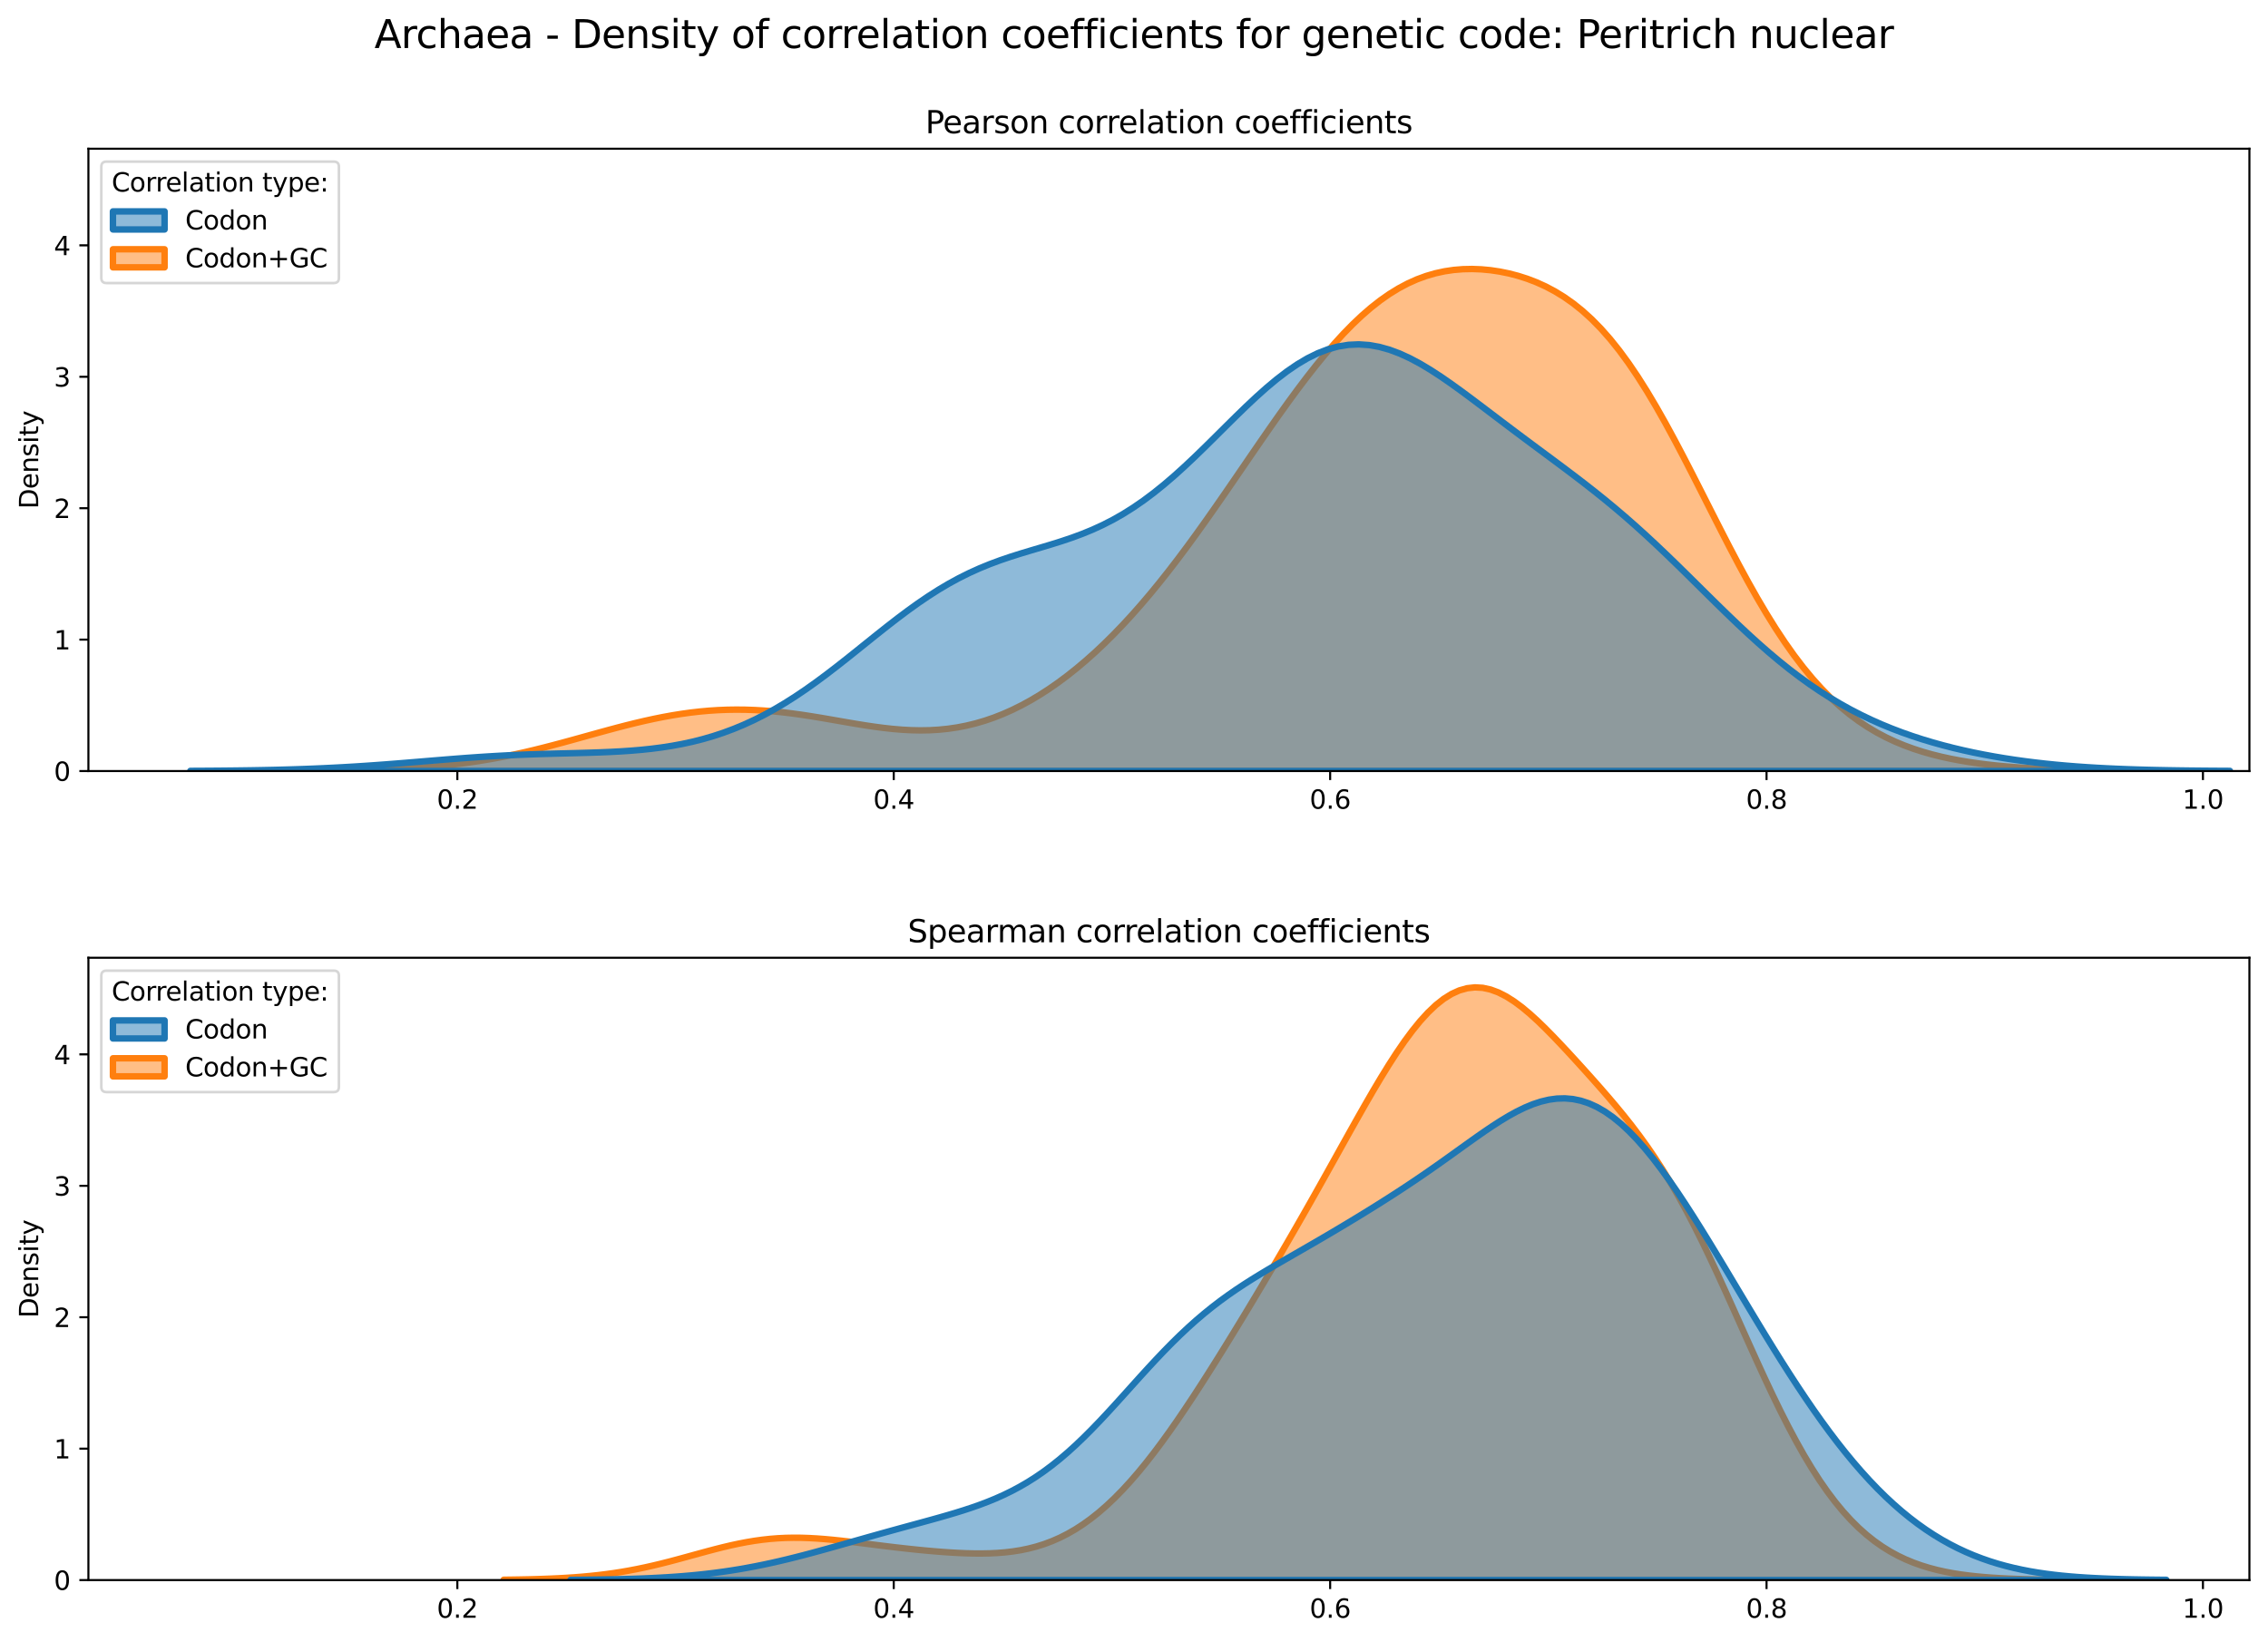 <?xml version="1.0" encoding="utf-8" standalone="no"?>
<!DOCTYPE svg PUBLIC "-//W3C//DTD SVG 1.1//EN"
  "http://www.w3.org/Graphics/SVG/1.1/DTD/svg11.dtd">
<svg xmlns:xlink="http://www.w3.org/1999/xlink" width="878.441pt" height="635.878pt" viewBox="0 0 878.441 635.878" xmlns="http://www.w3.org/2000/svg" version="1.1">
 <defs>
  <style type="text/css">*{stroke-linejoin: round; stroke-linecap: butt}</style>
 </defs>
 <g id="figure_1">
  <g id="patch_1">
   <path d="M 0 635.878 
L 878.441 635.878 
L 878.441 0 
L 0 0 
z
" style="fill: #ffffff"/>
  </g>
  <g id="axes_1">
   <g id="patch_2">
    <path d="M 34.241 298.643 
L 871.241 298.643 
L 871.241 57.6 
L 34.241 57.6 
z
" style="fill: #ffffff"/>
   </g>
   <g id="PolyCollection_1">
    <defs>
     <path id="mbc40c5973d" d="M 121.371 -337.333 
L 121.371 -337.235 
L 124.933 -337.235 
L 128.495 -337.235 
L 132.057 -337.235 
L 135.619 -337.235 
L 139.181 -337.235 
L 142.743 -337.235 
L 146.305 -337.235 
L 149.867 -337.235 
L 153.429 -337.235 
L 156.991 -337.235 
L 160.553 -337.235 
L 164.115 -337.235 
L 167.677 -337.235 
L 171.239 -337.235 
L 174.801 -337.235 
L 178.363 -337.235 
L 181.925 -337.235 
L 185.487 -337.235 
L 189.049 -337.235 
L 192.611 -337.235 
L 196.173 -337.235 
L 199.735 -337.235 
L 203.297 -337.235 
L 206.859 -337.235 
L 210.421 -337.235 
L 213.983 -337.235 
L 217.545 -337.235 
L 221.107 -337.235 
L 224.669 -337.235 
L 228.231 -337.235 
L 231.793 -337.235 
L 235.355 -337.235 
L 238.917 -337.235 
L 242.479 -337.235 
L 246.041 -337.235 
L 249.603 -337.235 
L 253.166 -337.235 
L 256.728 -337.235 
L 260.29 -337.235 
L 263.852 -337.235 
L 267.414 -337.235 
L 270.976 -337.235 
L 274.538 -337.235 
L 278.1 -337.235 
L 281.662 -337.235 
L 285.224 -337.235 
L 288.786 -337.235 
L 292.348 -337.235 
L 295.91 -337.235 
L 299.472 -337.235 
L 303.034 -337.235 
L 306.596 -337.235 
L 310.158 -337.235 
L 313.72 -337.235 
L 317.282 -337.235 
L 320.844 -337.235 
L 324.406 -337.235 
L 327.968 -337.235 
L 331.53 -337.235 
L 335.092 -337.235 
L 338.654 -337.235 
L 342.216 -337.235 
L 345.778 -337.235 
L 349.34 -337.235 
L 352.902 -337.235 
L 356.464 -337.235 
L 360.026 -337.235 
L 363.588 -337.235 
L 367.15 -337.235 
L 370.712 -337.235 
L 374.274 -337.235 
L 377.836 -337.235 
L 381.398 -337.235 
L 384.96 -337.235 
L 388.522 -337.235 
L 392.084 -337.235 
L 395.646 -337.235 
L 399.208 -337.235 
L 402.77 -337.235 
L 406.332 -337.235 
L 409.894 -337.235 
L 413.456 -337.235 
L 417.018 -337.235 
L 420.58 -337.235 
L 424.142 -337.235 
L 427.704 -337.235 
L 431.266 -337.235 
L 434.828 -337.235 
L 438.39 -337.235 
L 441.952 -337.235 
L 445.514 -337.235 
L 449.076 -337.235 
L 452.638 -337.235 
L 456.2 -337.235 
L 459.762 -337.235 
L 463.324 -337.235 
L 466.886 -337.235 
L 470.448 -337.235 
L 474.01 -337.235 
L 477.572 -337.235 
L 481.134 -337.235 
L 484.697 -337.235 
L 488.259 -337.235 
L 491.821 -337.235 
L 495.383 -337.235 
L 498.945 -337.235 
L 502.507 -337.235 
L 506.069 -337.235 
L 509.631 -337.235 
L 513.193 -337.235 
L 516.755 -337.235 
L 520.317 -337.235 
L 523.879 -337.235 
L 527.441 -337.235 
L 531.003 -337.235 
L 534.565 -337.235 
L 538.127 -337.235 
L 541.689 -337.235 
L 545.251 -337.235 
L 548.813 -337.235 
L 552.375 -337.235 
L 555.937 -337.235 
L 559.499 -337.235 
L 563.061 -337.235 
L 566.623 -337.235 
L 570.185 -337.235 
L 573.747 -337.235 
L 577.309 -337.235 
L 580.871 -337.235 
L 584.433 -337.235 
L 587.995 -337.235 
L 591.557 -337.235 
L 595.119 -337.235 
L 598.681 -337.235 
L 602.243 -337.235 
L 605.805 -337.235 
L 609.367 -337.235 
L 612.929 -337.235 
L 616.491 -337.235 
L 620.053 -337.235 
L 623.615 -337.235 
L 627.177 -337.235 
L 630.739 -337.235 
L 634.301 -337.235 
L 637.863 -337.235 
L 641.425 -337.235 
L 644.987 -337.235 
L 648.549 -337.235 
L 652.111 -337.235 
L 655.673 -337.235 
L 659.235 -337.235 
L 662.797 -337.235 
L 666.359 -337.235 
L 669.921 -337.235 
L 673.483 -337.235 
L 677.045 -337.235 
L 680.607 -337.235 
L 684.169 -337.235 
L 687.731 -337.235 
L 691.293 -337.235 
L 694.855 -337.235 
L 698.417 -337.235 
L 701.979 -337.235 
L 705.541 -337.235 
L 709.103 -337.235 
L 712.665 -337.235 
L 716.228 -337.235 
L 719.79 -337.235 
L 723.352 -337.235 
L 726.914 -337.235 
L 730.476 -337.235 
L 734.038 -337.235 
L 737.6 -337.235 
L 741.162 -337.235 
L 744.724 -337.235 
L 748.286 -337.235 
L 751.848 -337.235 
L 755.41 -337.235 
L 758.972 -337.235 
L 762.534 -337.235 
L 766.096 -337.235 
L 769.658 -337.235 
L 773.22 -337.235 
L 776.782 -337.235 
L 780.344 -337.235 
L 783.906 -337.235 
L 787.468 -337.235 
L 791.03 -337.235 
L 794.592 -337.235 
L 798.154 -337.235 
L 801.716 -337.235 
L 805.278 -337.235 
L 808.84 -337.235 
L 812.402 -337.235 
L 815.964 -337.235 
L 819.526 -337.235 
L 823.088 -337.235 
L 826.65 -337.235 
L 830.212 -337.235 
L 830.212 -337.305 
L 830.212 -337.305 
L 826.65 -337.326 
L 823.088 -337.353 
L 819.526 -337.386 
L 815.964 -337.427 
L 812.402 -337.477 
L 808.84 -337.539 
L 805.278 -337.615 
L 801.716 -337.705 
L 798.154 -337.815 
L 794.592 -337.945 
L 791.03 -338.1 
L 787.468 -338.282 
L 783.906 -338.497 
L 780.344 -338.748 
L 776.782 -339.04 
L 773.22 -339.379 
L 769.658 -339.771 
L 766.096 -340.223 
L 762.534 -340.742 
L 758.972 -341.338 
L 755.41 -342.019 
L 751.848 -342.797 
L 748.286 -343.684 
L 744.724 -344.694 
L 741.162 -345.842 
L 737.6 -347.145 
L 734.038 -348.621 
L 730.476 -350.289 
L 726.914 -352.171 
L 723.352 -354.287 
L 719.79 -356.659 
L 716.228 -359.309 
L 712.665 -362.259 
L 709.103 -365.527 
L 705.541 -369.13 
L 701.979 -373.083 
L 698.417 -377.393 
L 694.855 -382.066 
L 691.293 -387.101 
L 687.731 -392.488 
L 684.169 -398.212 
L 680.607 -404.25 
L 677.045 -410.572 
L 673.483 -417.138 
L 669.921 -423.905 
L 666.359 -430.82 
L 662.797 -437.827 
L 659.235 -444.867 
L 655.673 -451.878 
L 652.111 -458.796 
L 648.549 -465.561 
L 644.987 -472.116 
L 641.425 -478.407 
L 637.863 -484.388 
L 634.301 -490.022 
L 630.739 -495.277 
L 627.177 -500.135 
L 623.615 -504.582 
L 620.053 -508.616 
L 616.491 -512.245 
L 612.929 -515.48 
L 609.367 -518.34 
L 605.805 -520.85 
L 602.243 -523.035 
L 598.681 -524.922 
L 595.119 -526.536 
L 591.557 -527.902 
L 587.995 -529.04 
L 584.433 -529.966 
L 580.871 -530.691 
L 577.309 -531.221 
L 573.747 -531.555 
L 570.185 -531.689 
L 566.623 -531.616 
L 563.061 -531.324 
L 559.499 -530.798 
L 555.937 -530.025 
L 552.375 -528.99 
L 548.813 -527.68 
L 545.251 -526.083 
L 541.689 -524.19 
L 538.127 -521.996 
L 534.565 -519.501 
L 531.003 -516.705 
L 527.441 -513.615 
L 523.879 -510.242 
L 520.317 -506.597 
L 516.755 -502.698 
L 513.193 -498.562 
L 509.631 -494.211 
L 506.069 -489.668 
L 502.507 -484.956 
L 498.945 -480.1 
L 495.383 -475.124 
L 491.821 -470.055 
L 488.259 -464.916 
L 484.697 -459.734 
L 481.134 -454.531 
L 477.572 -449.332 
L 474.01 -444.159 
L 470.448 -439.032 
L 466.886 -433.971 
L 463.324 -428.995 
L 459.762 -424.119 
L 456.2 -419.358 
L 452.638 -414.726 
L 449.076 -410.232 
L 445.514 -405.886 
L 441.952 -401.696 
L 438.39 -397.667 
L 434.828 -393.802 
L 431.266 -390.107 
L 427.704 -386.581 
L 424.142 -383.228 
L 420.58 -380.048 
L 417.018 -377.041 
L 413.456 -374.208 
L 409.894 -371.551 
L 406.332 -369.069 
L 402.77 -366.765 
L 399.208 -364.639 
L 395.646 -362.692 
L 392.084 -360.926 
L 388.522 -359.341 
L 384.96 -357.938 
L 381.398 -356.717 
L 377.836 -355.676 
L 374.274 -354.813 
L 370.712 -354.124 
L 367.15 -353.604 
L 363.588 -353.246 
L 360.026 -353.041 
L 356.464 -352.981 
L 352.902 -353.054 
L 349.34 -353.247 
L 345.778 -353.546 
L 342.216 -353.938 
L 338.654 -354.407 
L 335.092 -354.936 
L 331.53 -355.512 
L 327.968 -356.117 
L 324.406 -356.737 
L 320.844 -357.356 
L 317.282 -357.962 
L 313.72 -358.54 
L 310.158 -359.08 
L 306.596 -359.57 
L 303.034 -360 
L 299.472 -360.364 
L 295.91 -360.653 
L 292.348 -360.862 
L 288.786 -360.987 
L 285.224 -361.024 
L 281.662 -360.972 
L 278.1 -360.829 
L 274.538 -360.596 
L 270.976 -360.274 
L 267.414 -359.864 
L 263.852 -359.37 
L 260.29 -358.797 
L 256.728 -358.148 
L 253.166 -357.43 
L 249.603 -356.649 
L 246.041 -355.812 
L 242.479 -354.928 
L 238.917 -354.004 
L 235.355 -353.05 
L 231.793 -352.075 
L 228.231 -351.088 
L 224.669 -350.097 
L 221.107 -349.113 
L 217.545 -348.143 
L 213.983 -347.195 
L 210.421 -346.277 
L 206.859 -345.396 
L 203.297 -344.556 
L 199.735 -343.763 
L 196.173 -343.02 
L 192.611 -342.33 
L 189.049 -341.693 
L 185.487 -341.111 
L 181.925 -340.583 
L 178.363 -340.108 
L 174.801 -339.685 
L 171.239 -339.309 
L 167.677 -338.98 
L 164.115 -338.693 
L 160.553 -338.444 
L 156.991 -338.232 
L 153.429 -338.051 
L 149.867 -337.898 
L 146.305 -337.77 
L 142.743 -337.664 
L 139.181 -337.576 
L 135.619 -337.504 
L 132.057 -337.446 
L 128.495 -337.4 
L 124.933 -337.362 
L 121.371 -337.333 
z
" style="stroke: #ff7f0e; stroke-width: 2.5"/>
    </defs>
    <g clip-path="url(#p0422c0034a)">
     <use xlink:href="#mbc40c5973d" x="0" y="635.878" style="fill: #ff7f0e; fill-opacity: 0.5; stroke: #ff7f0e; stroke-width: 2.5"/>
    </g>
   </g>
   <g id="PolyCollection_2">
    <defs>
     <path id="m1fd000fe95" d="M 73.738 -337.299 
L 73.738 -337.235 
L 77.707 -337.235 
L 81.677 -337.235 
L 85.647 -337.235 
L 89.616 -337.235 
L 93.586 -337.235 
L 97.555 -337.235 
L 101.525 -337.235 
L 105.494 -337.235 
L 109.464 -337.235 
L 113.433 -337.235 
L 117.403 -337.235 
L 121.373 -337.235 
L 125.342 -337.235 
L 129.312 -337.235 
L 133.281 -337.235 
L 137.251 -337.235 
L 141.22 -337.235 
L 145.19 -337.235 
L 149.16 -337.235 
L 153.129 -337.235 
L 157.099 -337.235 
L 161.068 -337.235 
L 165.038 -337.235 
L 169.007 -337.235 
L 172.977 -337.235 
L 176.947 -337.235 
L 180.916 -337.235 
L 184.886 -337.235 
L 188.855 -337.235 
L 192.825 -337.235 
L 196.794 -337.235 
L 200.764 -337.235 
L 204.733 -337.235 
L 208.703 -337.235 
L 212.673 -337.235 
L 216.642 -337.235 
L 220.612 -337.235 
L 224.581 -337.235 
L 228.551 -337.235 
L 232.52 -337.235 
L 236.49 -337.235 
L 240.46 -337.235 
L 244.429 -337.235 
L 248.399 -337.235 
L 252.368 -337.235 
L 256.338 -337.235 
L 260.307 -337.235 
L 264.277 -337.235 
L 268.247 -337.235 
L 272.216 -337.235 
L 276.186 -337.235 
L 280.155 -337.235 
L 284.125 -337.235 
L 288.094 -337.235 
L 292.064 -337.235 
L 296.033 -337.235 
L 300.003 -337.235 
L 303.973 -337.235 
L 307.942 -337.235 
L 311.912 -337.235 
L 315.881 -337.235 
L 319.851 -337.235 
L 323.82 -337.235 
L 327.79 -337.235 
L 331.76 -337.235 
L 335.729 -337.235 
L 339.699 -337.235 
L 343.668 -337.235 
L 347.638 -337.235 
L 351.607 -337.235 
L 355.577 -337.235 
L 359.547 -337.235 
L 363.516 -337.235 
L 367.486 -337.235 
L 371.455 -337.235 
L 375.425 -337.235 
L 379.394 -337.235 
L 383.364 -337.235 
L 387.334 -337.235 
L 391.303 -337.235 
L 395.273 -337.235 
L 399.242 -337.235 
L 403.212 -337.235 
L 407.181 -337.235 
L 411.151 -337.235 
L 415.12 -337.235 
L 419.09 -337.235 
L 423.06 -337.235 
L 427.029 -337.235 
L 430.999 -337.235 
L 434.968 -337.235 
L 438.938 -337.235 
L 442.907 -337.235 
L 446.877 -337.235 
L 450.847 -337.235 
L 454.816 -337.235 
L 458.786 -337.235 
L 462.755 -337.235 
L 466.725 -337.235 
L 470.694 -337.235 
L 474.664 -337.235 
L 478.634 -337.235 
L 482.603 -337.235 
L 486.573 -337.235 
L 490.542 -337.235 
L 494.512 -337.235 
L 498.481 -337.235 
L 502.451 -337.235 
L 506.42 -337.235 
L 510.39 -337.235 
L 514.36 -337.235 
L 518.329 -337.235 
L 522.299 -337.235 
L 526.268 -337.235 
L 530.238 -337.235 
L 534.207 -337.235 
L 538.177 -337.235 
L 542.147 -337.235 
L 546.116 -337.235 
L 550.086 -337.235 
L 554.055 -337.235 
L 558.025 -337.235 
L 561.994 -337.235 
L 565.964 -337.235 
L 569.934 -337.235 
L 573.903 -337.235 
L 577.873 -337.235 
L 581.842 -337.235 
L 585.812 -337.235 
L 589.781 -337.235 
L 593.751 -337.235 
L 597.72 -337.235 
L 601.69 -337.235 
L 605.66 -337.235 
L 609.629 -337.235 
L 613.599 -337.235 
L 617.568 -337.235 
L 621.538 -337.235 
L 625.507 -337.235 
L 629.477 -337.235 
L 633.447 -337.235 
L 637.416 -337.235 
L 641.386 -337.235 
L 645.355 -337.235 
L 649.325 -337.235 
L 653.294 -337.235 
L 657.264 -337.235 
L 661.234 -337.235 
L 665.203 -337.235 
L 669.173 -337.235 
L 673.142 -337.235 
L 677.112 -337.235 
L 681.081 -337.235 
L 685.051 -337.235 
L 689.021 -337.235 
L 692.99 -337.235 
L 696.96 -337.235 
L 700.929 -337.235 
L 704.899 -337.235 
L 708.868 -337.235 
L 712.838 -337.235 
L 716.807 -337.235 
L 720.777 -337.235 
L 724.747 -337.235 
L 728.716 -337.235 
L 732.686 -337.235 
L 736.655 -337.235 
L 740.625 -337.235 
L 744.594 -337.235 
L 748.564 -337.235 
L 752.534 -337.235 
L 756.503 -337.235 
L 760.473 -337.235 
L 764.442 -337.235 
L 768.412 -337.235 
L 772.381 -337.235 
L 776.351 -337.235 
L 780.321 -337.235 
L 784.29 -337.235 
L 788.26 -337.235 
L 792.229 -337.235 
L 796.199 -337.235 
L 800.168 -337.235 
L 804.138 -337.235 
L 808.107 -337.235 
L 812.077 -337.235 
L 816.047 -337.235 
L 820.016 -337.235 
L 823.986 -337.235 
L 827.955 -337.235 
L 831.925 -337.235 
L 835.894 -337.235 
L 839.864 -337.235 
L 843.834 -337.235 
L 847.803 -337.235 
L 851.773 -337.235 
L 855.742 -337.235 
L 859.712 -337.235 
L 863.681 -337.235 
L 863.681 -337.301 
L 863.681 -337.301 
L 859.712 -337.322 
L 855.742 -337.348 
L 851.773 -337.381 
L 847.803 -337.422 
L 843.834 -337.473 
L 839.864 -337.536 
L 835.894 -337.613 
L 831.925 -337.705 
L 827.955 -337.815 
L 823.986 -337.947 
L 820.016 -338.102 
L 816.047 -338.283 
L 812.077 -338.494 
L 808.107 -338.737 
L 804.138 -339.016 
L 800.168 -339.333 
L 796.199 -339.691 
L 792.229 -340.093 
L 788.26 -340.543 
L 784.29 -341.043 
L 780.321 -341.595 
L 776.351 -342.203 
L 772.381 -342.87 
L 768.412 -343.599 
L 764.442 -344.394 
L 760.473 -345.259 
L 756.503 -346.197 
L 752.534 -347.215 
L 748.564 -348.317 
L 744.594 -349.509 
L 740.625 -350.8 
L 736.655 -352.196 
L 732.686 -353.706 
L 728.716 -355.337 
L 724.747 -357.098 
L 720.777 -358.999 
L 716.807 -361.046 
L 712.838 -363.247 
L 708.868 -365.609 
L 704.899 -368.135 
L 700.929 -370.829 
L 696.96 -373.69 
L 692.99 -376.717 
L 689.021 -379.904 
L 685.051 -383.242 
L 681.081 -386.721 
L 677.112 -390.326 
L 673.142 -394.039 
L 669.173 -397.84 
L 665.203 -401.708 
L 661.234 -405.617 
L 657.264 -409.544 
L 653.294 -413.465 
L 649.325 -417.357 
L 645.355 -421.196 
L 641.386 -424.966 
L 637.416 -428.651 
L 633.447 -432.239 
L 629.477 -435.725 
L 625.507 -439.106 
L 621.538 -442.387 
L 617.568 -445.574 
L 613.599 -448.681 
L 609.629 -451.721 
L 605.66 -454.711 
L 601.69 -457.67 
L 597.72 -460.614 
L 593.751 -463.559 
L 589.781 -466.516 
L 585.812 -469.491 
L 581.842 -472.485 
L 577.873 -475.493 
L 573.903 -478.501 
L 569.934 -481.49 
L 565.964 -484.432 
L 561.994 -487.294 
L 558.025 -490.036 
L 554.055 -492.617 
L 550.086 -494.991 
L 546.116 -497.112 
L 542.147 -498.935 
L 538.177 -500.42 
L 534.207 -501.527 
L 530.238 -502.228 
L 526.268 -502.496 
L 522.299 -502.316 
L 518.329 -501.682 
L 514.36 -500.593 
L 510.39 -499.062 
L 506.42 -497.107 
L 502.451 -494.755 
L 498.481 -492.04 
L 494.512 -489.002 
L 490.542 -485.686 
L 486.573 -482.14 
L 482.603 -478.416 
L 478.634 -474.565 
L 474.664 -470.64 
L 470.694 -466.692 
L 466.725 -462.769 
L 462.755 -458.919 
L 458.786 -455.182 
L 454.816 -451.595 
L 450.847 -448.19 
L 446.877 -444.991 
L 442.907 -442.018 
L 438.938 -439.282 
L 434.968 -436.787 
L 430.999 -434.53 
L 427.029 -432.502 
L 423.06 -430.686 
L 419.09 -429.06 
L 415.12 -427.594 
L 411.151 -426.258 
L 407.181 -425.015 
L 403.212 -423.826 
L 399.242 -422.653 
L 395.273 -421.457 
L 391.303 -420.201 
L 387.334 -418.85 
L 383.364 -417.375 
L 379.394 -415.75 
L 375.425 -413.956 
L 371.455 -411.981 
L 367.486 -409.817 
L 363.516 -407.465 
L 359.547 -404.932 
L 355.577 -402.232 
L 351.607 -399.383 
L 347.638 -396.407 
L 343.668 -393.332 
L 339.699 -390.187 
L 335.729 -387.002 
L 331.76 -383.81 
L 327.79 -380.639 
L 323.82 -377.52 
L 319.851 -374.48 
L 315.881 -371.543 
L 311.912 -368.73 
L 307.942 -366.058 
L 303.973 -363.542 
L 300.003 -361.191 
L 296.033 -359.014 
L 292.064 -357.012 
L 288.094 -355.189 
L 284.125 -353.54 
L 280.155 -352.064 
L 276.186 -350.753 
L 272.216 -349.601 
L 268.247 -348.598 
L 264.277 -347.734 
L 260.307 -347 
L 256.338 -346.383 
L 252.368 -345.872 
L 248.399 -345.455 
L 244.429 -345.119 
L 240.46 -344.851 
L 236.49 -344.64 
L 232.52 -344.473 
L 228.551 -344.338 
L 224.581 -344.226 
L 220.612 -344.124 
L 216.642 -344.024 
L 212.673 -343.919 
L 208.703 -343.801 
L 204.733 -343.664 
L 200.764 -343.505 
L 196.794 -343.322 
L 192.825 -343.112 
L 188.855 -342.877 
L 184.886 -342.618 
L 180.916 -342.337 
L 176.947 -342.037 
L 172.977 -341.723 
L 169.007 -341.399 
L 165.038 -341.07 
L 161.068 -340.74 
L 157.099 -340.414 
L 153.129 -340.096 
L 149.16 -339.789 
L 145.19 -339.498 
L 141.22 -339.223 
L 137.251 -338.968 
L 133.281 -338.734 
L 129.312 -338.521 
L 125.342 -338.329 
L 121.373 -338.158 
L 117.403 -338.008 
L 113.433 -337.877 
L 109.464 -337.764 
L 105.494 -337.667 
L 101.525 -337.585 
L 97.555 -337.516 
L 93.586 -337.459 
L 89.616 -337.412 
L 85.647 -337.374 
L 81.677 -337.343 
L 77.707 -337.318 
L 73.738 -337.299 
z
" style="stroke: #1f77b4; stroke-width: 2.5"/>
    </defs>
    <g clip-path="url(#p0422c0034a)">
     <use xlink:href="#m1fd000fe95" x="0" y="635.878" style="fill: #1f77b4; fill-opacity: 0.5; stroke: #1f77b4; stroke-width: 2.5"/>
    </g>
   </g>
   <g id="matplotlib.axis_1">
    <g id="xtick_1">
     <g id="line2d_1">
      <defs>
       <path id="md2d58be7a6" d="M 0 0 
L 0 3.5 
" style="stroke: #000000; stroke-width: 0.8"/>
      </defs>
      <g>
       <use xlink:href="#md2d58be7a6" x="177.141" y="298.643" style="stroke: #000000; stroke-width: 0.8"/>
      </g>
     </g>
     <g id="text_1">
      <!-- 0.2 -->
      <g transform="translate(169.189 313.242) scale(0.1 -0.1)">
       <defs>
        <path id="DejaVuSans-30" d="M 2034 4250 
Q 1547 4250 1301 3770 
Q 1056 3291 1056 2328 
Q 1056 1369 1301 889 
Q 1547 409 2034 409 
Q 2525 409 2770 889 
Q 3016 1369 3016 2328 
Q 3016 3291 2770 3770 
Q 2525 4250 2034 4250 
z
M 2034 4750 
Q 2819 4750 3233 4129 
Q 3647 3509 3647 2328 
Q 3647 1150 3233 529 
Q 2819 -91 2034 -91 
Q 1250 -91 836 529 
Q 422 1150 422 2328 
Q 422 3509 836 4129 
Q 1250 4750 2034 4750 
z
" transform="scale(0.016)"/>
        <path id="DejaVuSans-2e" d="M 684 794 
L 1344 794 
L 1344 0 
L 684 0 
L 684 794 
z
" transform="scale(0.016)"/>
        <path id="DejaVuSans-32" d="M 1228 531 
L 3431 531 
L 3431 0 
L 469 0 
L 469 531 
Q 828 903 1448 1529 
Q 2069 2156 2228 2338 
Q 2531 2678 2651 2914 
Q 2772 3150 2772 3378 
Q 2772 3750 2511 3984 
Q 2250 4219 1831 4219 
Q 1534 4219 1204 4116 
Q 875 4013 500 3803 
L 500 4441 
Q 881 4594 1212 4672 
Q 1544 4750 1819 4750 
Q 2544 4750 2975 4387 
Q 3406 4025 3406 3419 
Q 3406 3131 3298 2873 
Q 3191 2616 2906 2266 
Q 2828 2175 2409 1742 
Q 1991 1309 1228 531 
z
" transform="scale(0.016)"/>
       </defs>
       <use xlink:href="#DejaVuSans-30"/>
       <use xlink:href="#DejaVuSans-2e" x="63.623"/>
       <use xlink:href="#DejaVuSans-32" x="95.41"/>
      </g>
     </g>
    </g>
    <g id="xtick_2">
     <g id="line2d_2">
      <g>
       <use xlink:href="#md2d58be7a6" x="346.167" y="298.643" style="stroke: #000000; stroke-width: 0.8"/>
      </g>
     </g>
     <g id="text_2">
      <!-- 0.4 -->
      <g transform="translate(338.215 313.242) scale(0.1 -0.1)">
       <defs>
        <path id="DejaVuSans-34" d="M 2419 4116 
L 825 1625 
L 2419 1625 
L 2419 4116 
z
M 2253 4666 
L 3047 4666 
L 3047 1625 
L 3713 1625 
L 3713 1100 
L 3047 1100 
L 3047 0 
L 2419 0 
L 2419 1100 
L 313 1100 
L 313 1709 
L 2253 4666 
z
" transform="scale(0.016)"/>
       </defs>
       <use xlink:href="#DejaVuSans-30"/>
       <use xlink:href="#DejaVuSans-2e" x="63.623"/>
       <use xlink:href="#DejaVuSans-34" x="95.41"/>
      </g>
     </g>
    </g>
    <g id="xtick_3">
     <g id="line2d_3">
      <g>
       <use xlink:href="#md2d58be7a6" x="515.192" y="298.643" style="stroke: #000000; stroke-width: 0.8"/>
      </g>
     </g>
     <g id="text_3">
      <!-- 0.6 -->
      <g transform="translate(507.241 313.242) scale(0.1 -0.1)">
       <defs>
        <path id="DejaVuSans-36" d="M 2113 2584 
Q 1688 2584 1439 2293 
Q 1191 2003 1191 1497 
Q 1191 994 1439 701 
Q 1688 409 2113 409 
Q 2538 409 2786 701 
Q 3034 994 3034 1497 
Q 3034 2003 2786 2293 
Q 2538 2584 2113 2584 
z
M 3366 4563 
L 3366 3988 
Q 3128 4100 2886 4159 
Q 2644 4219 2406 4219 
Q 1781 4219 1451 3797 
Q 1122 3375 1075 2522 
Q 1259 2794 1537 2939 
Q 1816 3084 2150 3084 
Q 2853 3084 3261 2657 
Q 3669 2231 3669 1497 
Q 3669 778 3244 343 
Q 2819 -91 2113 -91 
Q 1303 -91 875 529 
Q 447 1150 447 2328 
Q 447 3434 972 4092 
Q 1497 4750 2381 4750 
Q 2619 4750 2861 4703 
Q 3103 4656 3366 4563 
z
" transform="scale(0.016)"/>
       </defs>
       <use xlink:href="#DejaVuSans-30"/>
       <use xlink:href="#DejaVuSans-2e" x="63.623"/>
       <use xlink:href="#DejaVuSans-36" x="95.41"/>
      </g>
     </g>
    </g>
    <g id="xtick_4">
     <g id="line2d_4">
      <g>
       <use xlink:href="#md2d58be7a6" x="684.218" y="298.643" style="stroke: #000000; stroke-width: 0.8"/>
      </g>
     </g>
     <g id="text_4">
      <!-- 0.8 -->
      <g transform="translate(676.267 313.242) scale(0.1 -0.1)">
       <defs>
        <path id="DejaVuSans-38" d="M 2034 2216 
Q 1584 2216 1326 1975 
Q 1069 1734 1069 1313 
Q 1069 891 1326 650 
Q 1584 409 2034 409 
Q 2484 409 2743 651 
Q 3003 894 3003 1313 
Q 3003 1734 2745 1975 
Q 2488 2216 2034 2216 
z
M 1403 2484 
Q 997 2584 770 2862 
Q 544 3141 544 3541 
Q 544 4100 942 4425 
Q 1341 4750 2034 4750 
Q 2731 4750 3128 4425 
Q 3525 4100 3525 3541 
Q 3525 3141 3298 2862 
Q 3072 2584 2669 2484 
Q 3125 2378 3379 2068 
Q 3634 1759 3634 1313 
Q 3634 634 3220 271 
Q 2806 -91 2034 -91 
Q 1263 -91 848 271 
Q 434 634 434 1313 
Q 434 1759 690 2068 
Q 947 2378 1403 2484 
z
M 1172 3481 
Q 1172 3119 1398 2916 
Q 1625 2713 2034 2713 
Q 2441 2713 2670 2916 
Q 2900 3119 2900 3481 
Q 2900 3844 2670 4047 
Q 2441 4250 2034 4250 
Q 1625 4250 1398 4047 
Q 1172 3844 1172 3481 
z
" transform="scale(0.016)"/>
       </defs>
       <use xlink:href="#DejaVuSans-30"/>
       <use xlink:href="#DejaVuSans-2e" x="63.623"/>
       <use xlink:href="#DejaVuSans-38" x="95.41"/>
      </g>
     </g>
    </g>
    <g id="xtick_5">
     <g id="line2d_5">
      <g>
       <use xlink:href="#md2d58be7a6" x="853.244" y="298.643" style="stroke: #000000; stroke-width: 0.8"/>
      </g>
     </g>
     <g id="text_5">
      <!-- 1.0 -->
      <g transform="translate(845.292 313.242) scale(0.1 -0.1)">
       <defs>
        <path id="DejaVuSans-31" d="M 794 531 
L 1825 531 
L 1825 4091 
L 703 3866 
L 703 4441 
L 1819 4666 
L 2450 4666 
L 2450 531 
L 3481 531 
L 3481 0 
L 794 0 
L 794 531 
z
" transform="scale(0.016)"/>
       </defs>
       <use xlink:href="#DejaVuSans-31"/>
       <use xlink:href="#DejaVuSans-2e" x="63.623"/>
       <use xlink:href="#DejaVuSans-30" x="95.41"/>
      </g>
     </g>
    </g>
   </g>
   <g id="matplotlib.axis_2">
    <g id="ytick_1">
     <g id="line2d_6">
      <defs>
       <path id="m8b207ad815" d="M 0 0 
L -3.5 0 
" style="stroke: #000000; stroke-width: 0.8"/>
      </defs>
      <g>
       <use xlink:href="#m8b207ad815" x="34.241" y="298.643" style="stroke: #000000; stroke-width: 0.8"/>
      </g>
     </g>
     <g id="text_6">
      <!-- 0 -->
      <g transform="translate(20.878 302.443) scale(0.1 -0.1)">
       <use xlink:href="#DejaVuSans-30"/>
      </g>
     </g>
    </g>
    <g id="ytick_2">
     <g id="line2d_7">
      <g>
       <use xlink:href="#m8b207ad815" x="34.241" y="247.739" style="stroke: #000000; stroke-width: 0.8"/>
      </g>
     </g>
     <g id="text_7">
      <!-- 1 -->
      <g transform="translate(20.878 251.538) scale(0.1 -0.1)">
       <use xlink:href="#DejaVuSans-31"/>
      </g>
     </g>
    </g>
    <g id="ytick_3">
     <g id="line2d_8">
      <g>
       <use xlink:href="#m8b207ad815" x="34.241" y="196.834" style="stroke: #000000; stroke-width: 0.8"/>
      </g>
     </g>
     <g id="text_8">
      <!-- 2 -->
      <g transform="translate(20.878 200.633) scale(0.1 -0.1)">
       <use xlink:href="#DejaVuSans-32"/>
      </g>
     </g>
    </g>
    <g id="ytick_4">
     <g id="line2d_9">
      <g>
       <use xlink:href="#m8b207ad815" x="34.241" y="145.929" style="stroke: #000000; stroke-width: 0.8"/>
      </g>
     </g>
     <g id="text_9">
      <!-- 3 -->
      <g transform="translate(20.878 149.728) scale(0.1 -0.1)">
       <defs>
        <path id="DejaVuSans-33" d="M 2597 2516 
Q 3050 2419 3304 2112 
Q 3559 1806 3559 1356 
Q 3559 666 3084 287 
Q 2609 -91 1734 -91 
Q 1441 -91 1130 -33 
Q 819 25 488 141 
L 488 750 
Q 750 597 1062 519 
Q 1375 441 1716 441 
Q 2309 441 2620 675 
Q 2931 909 2931 1356 
Q 2931 1769 2642 2001 
Q 2353 2234 1838 2234 
L 1294 2234 
L 1294 2753 
L 1863 2753 
Q 2328 2753 2575 2939 
Q 2822 3125 2822 3475 
Q 2822 3834 2567 4026 
Q 2313 4219 1838 4219 
Q 1578 4219 1281 4162 
Q 984 4106 628 3988 
L 628 4550 
Q 988 4650 1302 4700 
Q 1616 4750 1894 4750 
Q 2613 4750 3031 4423 
Q 3450 4097 3450 3541 
Q 3450 3153 3228 2886 
Q 3006 2619 2597 2516 
z
" transform="scale(0.016)"/>
       </defs>
       <use xlink:href="#DejaVuSans-33"/>
      </g>
     </g>
    </g>
    <g id="ytick_5">
     <g id="line2d_10">
      <g>
       <use xlink:href="#m8b207ad815" x="34.241" y="95.024" style="stroke: #000000; stroke-width: 0.8"/>
      </g>
     </g>
     <g id="text_10">
      <!-- 4 -->
      <g transform="translate(20.878 98.824) scale(0.1 -0.1)">
       <use xlink:href="#DejaVuSans-34"/>
      </g>
     </g>
    </g>
    <g id="text_11">
     <!-- Density -->
     <g transform="translate(14.798 197.13) rotate(-90) scale(0.1 -0.1)">
      <defs>
       <path id="DejaVuSans-44" d="M 1259 4147 
L 1259 519 
L 2022 519 
Q 2988 519 3436 956 
Q 3884 1394 3884 2338 
Q 3884 3275 3436 3711 
Q 2988 4147 2022 4147 
L 1259 4147 
z
M 628 4666 
L 1925 4666 
Q 3281 4666 3915 4102 
Q 4550 3538 4550 2338 
Q 4550 1131 3912 565 
Q 3275 0 1925 0 
L 628 0 
L 628 4666 
z
" transform="scale(0.016)"/>
       <path id="DejaVuSans-65" d="M 3597 1894 
L 3597 1613 
L 953 1613 
Q 991 1019 1311 708 
Q 1631 397 2203 397 
Q 2534 397 2845 478 
Q 3156 559 3463 722 
L 3463 178 
Q 3153 47 2828 -22 
Q 2503 -91 2169 -91 
Q 1331 -91 842 396 
Q 353 884 353 1716 
Q 353 2575 817 3079 
Q 1281 3584 2069 3584 
Q 2775 3584 3186 3129 
Q 3597 2675 3597 1894 
z
M 3022 2063 
Q 3016 2534 2758 2815 
Q 2500 3097 2075 3097 
Q 1594 3097 1305 2825 
Q 1016 2553 972 2059 
L 3022 2063 
z
" transform="scale(0.016)"/>
       <path id="DejaVuSans-6e" d="M 3513 2113 
L 3513 0 
L 2938 0 
L 2938 2094 
Q 2938 2591 2744 2837 
Q 2550 3084 2163 3084 
Q 1697 3084 1428 2787 
Q 1159 2491 1159 1978 
L 1159 0 
L 581 0 
L 581 3500 
L 1159 3500 
L 1159 2956 
Q 1366 3272 1645 3428 
Q 1925 3584 2291 3584 
Q 2894 3584 3203 3211 
Q 3513 2838 3513 2113 
z
" transform="scale(0.016)"/>
       <path id="DejaVuSans-73" d="M 2834 3397 
L 2834 2853 
Q 2591 2978 2328 3040 
Q 2066 3103 1784 3103 
Q 1356 3103 1142 2972 
Q 928 2841 928 2578 
Q 928 2378 1081 2264 
Q 1234 2150 1697 2047 
L 1894 2003 
Q 2506 1872 2764 1633 
Q 3022 1394 3022 966 
Q 3022 478 2636 193 
Q 2250 -91 1575 -91 
Q 1294 -91 989 -36 
Q 684 19 347 128 
L 347 722 
Q 666 556 975 473 
Q 1284 391 1588 391 
Q 1994 391 2212 530 
Q 2431 669 2431 922 
Q 2431 1156 2273 1281 
Q 2116 1406 1581 1522 
L 1381 1569 
Q 847 1681 609 1914 
Q 372 2147 372 2553 
Q 372 3047 722 3315 
Q 1072 3584 1716 3584 
Q 2034 3584 2315 3537 
Q 2597 3491 2834 3397 
z
" transform="scale(0.016)"/>
       <path id="DejaVuSans-69" d="M 603 3500 
L 1178 3500 
L 1178 0 
L 603 0 
L 603 3500 
z
M 603 4863 
L 1178 4863 
L 1178 4134 
L 603 4134 
L 603 4863 
z
" transform="scale(0.016)"/>
       <path id="DejaVuSans-74" d="M 1172 4494 
L 1172 3500 
L 2356 3500 
L 2356 3053 
L 1172 3053 
L 1172 1153 
Q 1172 725 1289 603 
Q 1406 481 1766 481 
L 2356 481 
L 2356 0 
L 1766 0 
Q 1100 0 847 248 
Q 594 497 594 1153 
L 594 3053 
L 172 3053 
L 172 3500 
L 594 3500 
L 594 4494 
L 1172 4494 
z
" transform="scale(0.016)"/>
       <path id="DejaVuSans-79" d="M 2059 -325 
Q 1816 -950 1584 -1140 
Q 1353 -1331 966 -1331 
L 506 -1331 
L 506 -850 
L 844 -850 
Q 1081 -850 1212 -737 
Q 1344 -625 1503 -206 
L 1606 56 
L 191 3500 
L 800 3500 
L 1894 763 
L 2988 3500 
L 3597 3500 
L 2059 -325 
z
" transform="scale(0.016)"/>
      </defs>
      <use xlink:href="#DejaVuSans-44"/>
      <use xlink:href="#DejaVuSans-65" x="77.002"/>
      <use xlink:href="#DejaVuSans-6e" x="138.525"/>
      <use xlink:href="#DejaVuSans-73" x="201.904"/>
      <use xlink:href="#DejaVuSans-69" x="254.004"/>
      <use xlink:href="#DejaVuSans-74" x="281.787"/>
      <use xlink:href="#DejaVuSans-79" x="320.996"/>
     </g>
    </g>
   </g>
   <g id="patch_3">
    <path d="M 34.241 298.643 
L 34.241 57.6 
" style="fill: none; stroke: #000000; stroke-width: 0.8; stroke-linejoin: miter; stroke-linecap: square"/>
   </g>
   <g id="patch_4">
    <path d="M 871.241 298.643 
L 871.241 57.6 
" style="fill: none; stroke: #000000; stroke-width: 0.8; stroke-linejoin: miter; stroke-linecap: square"/>
   </g>
   <g id="patch_5">
    <path d="M 34.241 298.643 
L 871.241 298.643 
" style="fill: none; stroke: #000000; stroke-width: 0.8; stroke-linejoin: miter; stroke-linecap: square"/>
   </g>
   <g id="patch_6">
    <path d="M 34.241 57.6 
L 871.241 57.6 
" style="fill: none; stroke: #000000; stroke-width: 0.8; stroke-linejoin: miter; stroke-linecap: square"/>
   </g>
   <g id="text_12">
    <!-- Pearson correlation coefficients -->
    <g transform="translate(358.408 51.6) scale(0.12 -0.12)">
     <defs>
      <path id="DejaVuSans-50" d="M 1259 4147 
L 1259 2394 
L 2053 2394 
Q 2494 2394 2734 2622 
Q 2975 2850 2975 3272 
Q 2975 3691 2734 3919 
Q 2494 4147 2053 4147 
L 1259 4147 
z
M 628 4666 
L 2053 4666 
Q 2838 4666 3239 4311 
Q 3641 3956 3641 3272 
Q 3641 2581 3239 2228 
Q 2838 1875 2053 1875 
L 1259 1875 
L 1259 0 
L 628 0 
L 628 4666 
z
" transform="scale(0.016)"/>
      <path id="DejaVuSans-61" d="M 2194 1759 
Q 1497 1759 1228 1600 
Q 959 1441 959 1056 
Q 959 750 1161 570 
Q 1363 391 1709 391 
Q 2188 391 2477 730 
Q 2766 1069 2766 1631 
L 2766 1759 
L 2194 1759 
z
M 3341 1997 
L 3341 0 
L 2766 0 
L 2766 531 
Q 2569 213 2275 61 
Q 1981 -91 1556 -91 
Q 1019 -91 701 211 
Q 384 513 384 1019 
Q 384 1609 779 1909 
Q 1175 2209 1959 2209 
L 2766 2209 
L 2766 2266 
Q 2766 2663 2505 2880 
Q 2244 3097 1772 3097 
Q 1472 3097 1187 3025 
Q 903 2953 641 2809 
L 641 3341 
Q 956 3463 1253 3523 
Q 1550 3584 1831 3584 
Q 2591 3584 2966 3190 
Q 3341 2797 3341 1997 
z
" transform="scale(0.016)"/>
      <path id="DejaVuSans-72" d="M 2631 2963 
Q 2534 3019 2420 3045 
Q 2306 3072 2169 3072 
Q 1681 3072 1420 2755 
Q 1159 2438 1159 1844 
L 1159 0 
L 581 0 
L 581 3500 
L 1159 3500 
L 1159 2956 
Q 1341 3275 1631 3429 
Q 1922 3584 2338 3584 
Q 2397 3584 2469 3576 
Q 2541 3569 2628 3553 
L 2631 2963 
z
" transform="scale(0.016)"/>
      <path id="DejaVuSans-6f" d="M 1959 3097 
Q 1497 3097 1228 2736 
Q 959 2375 959 1747 
Q 959 1119 1226 758 
Q 1494 397 1959 397 
Q 2419 397 2687 759 
Q 2956 1122 2956 1747 
Q 2956 2369 2687 2733 
Q 2419 3097 1959 3097 
z
M 1959 3584 
Q 2709 3584 3137 3096 
Q 3566 2609 3566 1747 
Q 3566 888 3137 398 
Q 2709 -91 1959 -91 
Q 1206 -91 779 398 
Q 353 888 353 1747 
Q 353 2609 779 3096 
Q 1206 3584 1959 3584 
z
" transform="scale(0.016)"/>
      <path id="DejaVuSans-20" transform="scale(0.016)"/>
      <path id="DejaVuSans-63" d="M 3122 3366 
L 3122 2828 
Q 2878 2963 2633 3030 
Q 2388 3097 2138 3097 
Q 1578 3097 1268 2742 
Q 959 2388 959 1747 
Q 959 1106 1268 751 
Q 1578 397 2138 397 
Q 2388 397 2633 464 
Q 2878 531 3122 666 
L 3122 134 
Q 2881 22 2623 -34 
Q 2366 -91 2075 -91 
Q 1284 -91 818 406 
Q 353 903 353 1747 
Q 353 2603 823 3093 
Q 1294 3584 2113 3584 
Q 2378 3584 2631 3529 
Q 2884 3475 3122 3366 
z
" transform="scale(0.016)"/>
      <path id="DejaVuSans-6c" d="M 603 4863 
L 1178 4863 
L 1178 0 
L 603 0 
L 603 4863 
z
" transform="scale(0.016)"/>
      <path id="DejaVuSans-66" d="M 2375 4863 
L 2375 4384 
L 1825 4384 
Q 1516 4384 1395 4259 
Q 1275 4134 1275 3809 
L 1275 3500 
L 2222 3500 
L 2222 3053 
L 1275 3053 
L 1275 0 
L 697 0 
L 697 3053 
L 147 3053 
L 147 3500 
L 697 3500 
L 697 3744 
Q 697 4328 969 4595 
Q 1241 4863 1831 4863 
L 2375 4863 
z
" transform="scale(0.016)"/>
     </defs>
     <use xlink:href="#DejaVuSans-50"/>
     <use xlink:href="#DejaVuSans-65" x="56.678"/>
     <use xlink:href="#DejaVuSans-61" x="118.201"/>
     <use xlink:href="#DejaVuSans-72" x="179.48"/>
     <use xlink:href="#DejaVuSans-73" x="220.594"/>
     <use xlink:href="#DejaVuSans-6f" x="272.693"/>
     <use xlink:href="#DejaVuSans-6e" x="333.875"/>
     <use xlink:href="#DejaVuSans-20" x="397.254"/>
     <use xlink:href="#DejaVuSans-63" x="429.041"/>
     <use xlink:href="#DejaVuSans-6f" x="484.021"/>
     <use xlink:href="#DejaVuSans-72" x="545.203"/>
     <use xlink:href="#DejaVuSans-72" x="584.566"/>
     <use xlink:href="#DejaVuSans-65" x="623.43"/>
     <use xlink:href="#DejaVuSans-6c" x="684.953"/>
     <use xlink:href="#DejaVuSans-61" x="712.736"/>
     <use xlink:href="#DejaVuSans-74" x="774.016"/>
     <use xlink:href="#DejaVuSans-69" x="813.225"/>
     <use xlink:href="#DejaVuSans-6f" x="841.008"/>
     <use xlink:href="#DejaVuSans-6e" x="902.189"/>
     <use xlink:href="#DejaVuSans-20" x="965.568"/>
     <use xlink:href="#DejaVuSans-63" x="997.355"/>
     <use xlink:href="#DejaVuSans-6f" x="1052.336"/>
     <use xlink:href="#DejaVuSans-65" x="1113.518"/>
     <use xlink:href="#DejaVuSans-66" x="1175.041"/>
     <use xlink:href="#DejaVuSans-66" x="1210.246"/>
     <use xlink:href="#DejaVuSans-69" x="1245.451"/>
     <use xlink:href="#DejaVuSans-63" x="1273.234"/>
     <use xlink:href="#DejaVuSans-69" x="1328.215"/>
     <use xlink:href="#DejaVuSans-65" x="1355.998"/>
     <use xlink:href="#DejaVuSans-6e" x="1417.521"/>
     <use xlink:href="#DejaVuSans-74" x="1480.9"/>
     <use xlink:href="#DejaVuSans-73" x="1520.109"/>
    </g>
   </g>
   <g id="legend_1">
    <g id="patch_7">
     <path d="M 41.241 109.634 
L 129.266 109.634 
Q 131.266 109.634 131.266 107.634 
L 131.266 64.6 
Q 131.266 62.6 129.266 62.6 
L 41.241 62.6 
Q 39.241 62.6 39.241 64.6 
L 39.241 107.634 
Q 39.241 109.634 41.241 109.634 
z
" style="fill: #ffffff; opacity: 0.8; stroke: #cccccc; stroke-linejoin: miter"/>
    </g>
    <g id="text_13">
     <!-- Correlation type: -->
     <g transform="translate(43.241 74.198) scale(0.1 -0.1)">
      <defs>
       <path id="DejaVuSans-43" d="M 4122 4306 
L 4122 3641 
Q 3803 3938 3442 4084 
Q 3081 4231 2675 4231 
Q 1875 4231 1450 3742 
Q 1025 3253 1025 2328 
Q 1025 1406 1450 917 
Q 1875 428 2675 428 
Q 3081 428 3442 575 
Q 3803 722 4122 1019 
L 4122 359 
Q 3791 134 3420 21 
Q 3050 -91 2638 -91 
Q 1578 -91 968 557 
Q 359 1206 359 2328 
Q 359 3453 968 4101 
Q 1578 4750 2638 4750 
Q 3056 4750 3426 4639 
Q 3797 4528 4122 4306 
z
" transform="scale(0.016)"/>
       <path id="DejaVuSans-70" d="M 1159 525 
L 1159 -1331 
L 581 -1331 
L 581 3500 
L 1159 3500 
L 1159 2969 
Q 1341 3281 1617 3432 
Q 1894 3584 2278 3584 
Q 2916 3584 3314 3078 
Q 3713 2572 3713 1747 
Q 3713 922 3314 415 
Q 2916 -91 2278 -91 
Q 1894 -91 1617 61 
Q 1341 213 1159 525 
z
M 3116 1747 
Q 3116 2381 2855 2742 
Q 2594 3103 2138 3103 
Q 1681 3103 1420 2742 
Q 1159 2381 1159 1747 
Q 1159 1113 1420 752 
Q 1681 391 2138 391 
Q 2594 391 2855 752 
Q 3116 1113 3116 1747 
z
" transform="scale(0.016)"/>
       <path id="DejaVuSans-3a" d="M 750 794 
L 1409 794 
L 1409 0 
L 750 0 
L 750 794 
z
M 750 3309 
L 1409 3309 
L 1409 2516 
L 750 2516 
L 750 3309 
z
" transform="scale(0.016)"/>
      </defs>
      <use xlink:href="#DejaVuSans-43"/>
      <use xlink:href="#DejaVuSans-6f" x="69.824"/>
      <use xlink:href="#DejaVuSans-72" x="131.006"/>
      <use xlink:href="#DejaVuSans-72" x="170.369"/>
      <use xlink:href="#DejaVuSans-65" x="209.232"/>
      <use xlink:href="#DejaVuSans-6c" x="270.756"/>
      <use xlink:href="#DejaVuSans-61" x="298.539"/>
      <use xlink:href="#DejaVuSans-74" x="359.818"/>
      <use xlink:href="#DejaVuSans-69" x="399.027"/>
      <use xlink:href="#DejaVuSans-6f" x="426.811"/>
      <use xlink:href="#DejaVuSans-6e" x="487.992"/>
      <use xlink:href="#DejaVuSans-20" x="551.371"/>
      <use xlink:href="#DejaVuSans-74" x="583.158"/>
      <use xlink:href="#DejaVuSans-79" x="622.367"/>
      <use xlink:href="#DejaVuSans-70" x="681.547"/>
      <use xlink:href="#DejaVuSans-65" x="745.023"/>
      <use xlink:href="#DejaVuSans-3a" x="806.547"/>
     </g>
    </g>
    <g id="patch_8">
     <path d="M 43.745 88.877 
L 63.745 88.877 
L 63.745 81.877 
L 43.745 81.877 
z
" style="fill: #1f77b4; fill-opacity: 0.5; stroke: #1f77b4; stroke-width: 2.5; stroke-linejoin: miter"/>
    </g>
    <g id="text_14">
     <!-- Codon -->
     <g transform="translate(71.745 88.877) scale(0.1 -0.1)">
      <defs>
       <path id="DejaVuSans-64" d="M 2906 2969 
L 2906 4863 
L 3481 4863 
L 3481 0 
L 2906 0 
L 2906 525 
Q 2725 213 2448 61 
Q 2172 -91 1784 -91 
Q 1150 -91 751 415 
Q 353 922 353 1747 
Q 353 2572 751 3078 
Q 1150 3584 1784 3584 
Q 2172 3584 2448 3432 
Q 2725 3281 2906 2969 
z
M 947 1747 
Q 947 1113 1208 752 
Q 1469 391 1925 391 
Q 2381 391 2643 752 
Q 2906 1113 2906 1747 
Q 2906 2381 2643 2742 
Q 2381 3103 1925 3103 
Q 1469 3103 1208 2742 
Q 947 2381 947 1747 
z
" transform="scale(0.016)"/>
      </defs>
      <use xlink:href="#DejaVuSans-43"/>
      <use xlink:href="#DejaVuSans-6f" x="69.824"/>
      <use xlink:href="#DejaVuSans-64" x="131.006"/>
      <use xlink:href="#DejaVuSans-6f" x="194.482"/>
      <use xlink:href="#DejaVuSans-6e" x="255.664"/>
     </g>
    </g>
    <g id="patch_9">
     <path d="M 43.745 103.555 
L 63.745 103.555 
L 63.745 96.555 
L 43.745 96.555 
z
" style="fill: #ff7f0e; fill-opacity: 0.5; stroke: #ff7f0e; stroke-width: 2.5; stroke-linejoin: miter"/>
    </g>
    <g id="text_15">
     <!-- Codon+GC -->
     <g transform="translate(71.745 103.555) scale(0.1 -0.1)">
      <defs>
       <path id="DejaVuSans-2b" d="M 2944 4013 
L 2944 2272 
L 4684 2272 
L 4684 1741 
L 2944 1741 
L 2944 0 
L 2419 0 
L 2419 1741 
L 678 1741 
L 678 2272 
L 2419 2272 
L 2419 4013 
L 2944 4013 
z
" transform="scale(0.016)"/>
       <path id="DejaVuSans-47" d="M 3809 666 
L 3809 1919 
L 2778 1919 
L 2778 2438 
L 4434 2438 
L 4434 434 
Q 4069 175 3628 42 
Q 3188 -91 2688 -91 
Q 1594 -91 976 548 
Q 359 1188 359 2328 
Q 359 3472 976 4111 
Q 1594 4750 2688 4750 
Q 3144 4750 3555 4637 
Q 3966 4525 4313 4306 
L 4313 3634 
Q 3963 3931 3569 4081 
Q 3175 4231 2741 4231 
Q 1884 4231 1454 3753 
Q 1025 3275 1025 2328 
Q 1025 1384 1454 906 
Q 1884 428 2741 428 
Q 3075 428 3337 486 
Q 3600 544 3809 666 
z
" transform="scale(0.016)"/>
      </defs>
      <use xlink:href="#DejaVuSans-43"/>
      <use xlink:href="#DejaVuSans-6f" x="69.824"/>
      <use xlink:href="#DejaVuSans-64" x="131.006"/>
      <use xlink:href="#DejaVuSans-6f" x="194.482"/>
      <use xlink:href="#DejaVuSans-6e" x="255.664"/>
      <use xlink:href="#DejaVuSans-2b" x="319.043"/>
      <use xlink:href="#DejaVuSans-47" x="402.832"/>
      <use xlink:href="#DejaVuSans-43" x="480.322"/>
     </g>
    </g>
   </g>
  </g>
  <g id="axes_2">
   <g id="patch_10">
    <path d="M 34.241 612 
L 871.241 612 
L 871.241 370.957 
L 34.241 370.957 
z
" style="fill: #ffffff"/>
   </g>
   <g id="PolyCollection_3">
    <defs>
     <path id="ma2a00c5df5" d="M 195.106 -23.999 
L 195.106 -23.878 
L 198.139 -23.878 
L 201.173 -23.878 
L 204.207 -23.878 
L 207.241 -23.878 
L 210.274 -23.878 
L 213.308 -23.878 
L 216.342 -23.878 
L 219.375 -23.878 
L 222.409 -23.878 
L 225.443 -23.878 
L 228.477 -23.878 
L 231.51 -23.878 
L 234.544 -23.878 
L 237.578 -23.878 
L 240.611 -23.878 
L 243.645 -23.878 
L 246.679 -23.878 
L 249.712 -23.878 
L 252.746 -23.878 
L 255.78 -23.878 
L 258.814 -23.878 
L 261.847 -23.878 
L 264.881 -23.878 
L 267.915 -23.878 
L 270.948 -23.878 
L 273.982 -23.878 
L 277.016 -23.878 
L 280.05 -23.878 
L 283.083 -23.878 
L 286.117 -23.878 
L 289.151 -23.878 
L 292.184 -23.878 
L 295.218 -23.878 
L 298.252 -23.878 
L 301.285 -23.878 
L 304.319 -23.878 
L 307.353 -23.878 
L 310.387 -23.878 
L 313.42 -23.878 
L 316.454 -23.878 
L 319.488 -23.878 
L 322.521 -23.878 
L 325.555 -23.878 
L 328.589 -23.878 
L 331.623 -23.878 
L 334.656 -23.878 
L 337.69 -23.878 
L 340.724 -23.878 
L 343.757 -23.878 
L 346.791 -23.878 
L 349.825 -23.878 
L 352.858 -23.878 
L 355.892 -23.878 
L 358.926 -23.878 
L 361.96 -23.878 
L 364.993 -23.878 
L 368.027 -23.878 
L 371.061 -23.878 
L 374.094 -23.878 
L 377.128 -23.878 
L 380.162 -23.878 
L 383.196 -23.878 
L 386.229 -23.878 
L 389.263 -23.878 
L 392.297 -23.878 
L 395.33 -23.878 
L 398.364 -23.878 
L 401.398 -23.878 
L 404.432 -23.878 
L 407.465 -23.878 
L 410.499 -23.878 
L 413.533 -23.878 
L 416.566 -23.878 
L 419.6 -23.878 
L 422.634 -23.878 
L 425.667 -23.878 
L 428.701 -23.878 
L 431.735 -23.878 
L 434.769 -23.878 
L 437.802 -23.878 
L 440.836 -23.878 
L 443.87 -23.878 
L 446.903 -23.878 
L 449.937 -23.878 
L 452.971 -23.878 
L 456.005 -23.878 
L 459.038 -23.878 
L 462.072 -23.878 
L 465.106 -23.878 
L 468.139 -23.878 
L 471.173 -23.878 
L 474.207 -23.878 
L 477.24 -23.878 
L 480.274 -23.878 
L 483.308 -23.878 
L 486.342 -23.878 
L 489.375 -23.878 
L 492.409 -23.878 
L 495.443 -23.878 
L 498.476 -23.878 
L 501.51 -23.878 
L 504.544 -23.878 
L 507.578 -23.878 
L 510.611 -23.878 
L 513.645 -23.878 
L 516.679 -23.878 
L 519.712 -23.878 
L 522.746 -23.878 
L 525.78 -23.878 
L 528.813 -23.878 
L 531.847 -23.878 
L 534.881 -23.878 
L 537.915 -23.878 
L 540.948 -23.878 
L 543.982 -23.878 
L 547.016 -23.878 
L 550.049 -23.878 
L 553.083 -23.878 
L 556.117 -23.878 
L 559.151 -23.878 
L 562.184 -23.878 
L 565.218 -23.878 
L 568.252 -23.878 
L 571.285 -23.878 
L 574.319 -23.878 
L 577.353 -23.878 
L 580.386 -23.878 
L 583.42 -23.878 
L 586.454 -23.878 
L 589.488 -23.878 
L 592.521 -23.878 
L 595.555 -23.878 
L 598.589 -23.878 
L 601.622 -23.878 
L 604.656 -23.878 
L 607.69 -23.878 
L 610.724 -23.878 
L 613.757 -23.878 
L 616.791 -23.878 
L 619.825 -23.878 
L 622.858 -23.878 
L 625.892 -23.878 
L 628.926 -23.878 
L 631.959 -23.878 
L 634.993 -23.878 
L 638.027 -23.878 
L 641.061 -23.878 
L 644.094 -23.878 
L 647.128 -23.878 
L 650.162 -23.878 
L 653.195 -23.878 
L 656.229 -23.878 
L 659.263 -23.878 
L 662.297 -23.878 
L 665.33 -23.878 
L 668.364 -23.878 
L 671.398 -23.878 
L 674.431 -23.878 
L 677.465 -23.878 
L 680.499 -23.878 
L 683.533 -23.878 
L 686.566 -23.878 
L 689.6 -23.878 
L 692.634 -23.878 
L 695.667 -23.878 
L 698.701 -23.878 
L 701.735 -23.878 
L 704.768 -23.878 
L 707.802 -23.878 
L 710.836 -23.878 
L 713.87 -23.878 
L 716.903 -23.878 
L 719.937 -23.878 
L 722.971 -23.878 
L 726.004 -23.878 
L 729.038 -23.878 
L 732.072 -23.878 
L 735.106 -23.878 
L 738.139 -23.878 
L 741.173 -23.878 
L 744.207 -23.878 
L 747.24 -23.878 
L 750.274 -23.878 
L 753.308 -23.878 
L 756.341 -23.878 
L 759.375 -23.878 
L 762.409 -23.878 
L 765.443 -23.878 
L 768.476 -23.878 
L 771.51 -23.878 
L 774.544 -23.878 
L 777.577 -23.878 
L 780.611 -23.878 
L 783.645 -23.878 
L 786.679 -23.878 
L 789.712 -23.878 
L 792.746 -23.878 
L 795.78 -23.878 
L 798.813 -23.878 
L 798.813 -23.973 
L 798.813 -23.973 
L 795.78 -24.004 
L 792.746 -24.043 
L 789.712 -24.094 
L 786.679 -24.157 
L 783.645 -24.238 
L 780.611 -24.338 
L 777.577 -24.463 
L 774.544 -24.617 
L 771.51 -24.806 
L 768.476 -25.037 
L 765.443 -25.317 
L 762.409 -25.654 
L 759.375 -26.06 
L 756.341 -26.543 
L 753.308 -27.117 
L 750.274 -27.796 
L 747.24 -28.592 
L 744.207 -29.524 
L 741.173 -30.607 
L 738.139 -31.861 
L 735.106 -33.304 
L 732.072 -34.958 
L 729.038 -36.843 
L 726.004 -38.979 
L 722.971 -41.388 
L 719.937 -44.089 
L 716.903 -47.099 
L 713.87 -50.434 
L 710.836 -54.107 
L 707.802 -58.127 
L 704.768 -62.498 
L 701.735 -67.218 
L 698.701 -72.28 
L 695.667 -77.671 
L 692.634 -83.37 
L 689.6 -89.35 
L 686.566 -95.578 
L 683.533 -102.013 
L 680.499 -108.61 
L 677.465 -115.32 
L 674.431 -122.09 
L 671.398 -128.866 
L 668.364 -135.594 
L 665.33 -142.222 
L 662.297 -148.702 
L 659.263 -154.992 
L 656.229 -161.056 
L 653.195 -166.865 
L 650.162 -172.4 
L 647.128 -177.653 
L 644.094 -182.623 
L 641.061 -187.319 
L 638.027 -191.757 
L 634.993 -195.961 
L 631.959 -199.959 
L 628.926 -203.784 
L 625.892 -207.466 
L 622.858 -211.038 
L 619.825 -214.527 
L 616.791 -217.956 
L 613.757 -221.339 
L 610.724 -224.685 
L 607.69 -227.991 
L 604.656 -231.245 
L 601.622 -234.428 
L 598.589 -237.509 
L 595.555 -240.452 
L 592.521 -243.213 
L 589.488 -245.745 
L 586.454 -247.997 
L 583.42 -249.921 
L 580.386 -251.468 
L 577.353 -252.595 
L 574.319 -253.264 
L 571.285 -253.443 
L 568.252 -253.112 
L 565.218 -252.258 
L 562.184 -250.877 
L 559.151 -248.978 
L 556.117 -246.575 
L 553.083 -243.694 
L 550.049 -240.367 
L 547.016 -236.631 
L 543.982 -232.53 
L 540.948 -228.108 
L 537.915 -223.412 
L 534.881 -218.49 
L 531.847 -213.387 
L 528.813 -208.145 
L 525.78 -202.804 
L 522.746 -197.399 
L 519.712 -191.959 
L 516.679 -186.509 
L 513.645 -181.07 
L 510.611 -175.655 
L 507.578 -170.276 
L 504.544 -164.938 
L 501.51 -159.645 
L 498.476 -154.398 
L 495.443 -149.194 
L 492.409 -144.033 
L 489.375 -138.912 
L 486.342 -133.829 
L 483.308 -128.782 
L 480.274 -123.774 
L 477.24 -118.805 
L 474.207 -113.88 
L 471.173 -109.005 
L 468.139 -104.19 
L 465.106 -99.443 
L 462.072 -94.778 
L 459.038 -90.207 
L 456.005 -85.744 
L 452.971 -81.404 
L 449.937 -77.204 
L 446.903 -73.156 
L 443.87 -69.276 
L 440.836 -65.578 
L 437.802 -62.072 
L 434.769 -58.769 
L 431.735 -55.679 
L 428.701 -52.808 
L 425.667 -50.161 
L 422.634 -47.74 
L 419.6 -45.544 
L 416.566 -43.573 
L 413.533 -41.822 
L 410.499 -40.284 
L 407.465 -38.951 
L 404.432 -37.814 
L 401.398 -36.86 
L 398.364 -36.076 
L 395.33 -35.45 
L 392.297 -34.966 
L 389.263 -34.61 
L 386.229 -34.368 
L 383.196 -34.224 
L 380.162 -34.167 
L 377.128 -34.182 
L 374.094 -34.26 
L 371.061 -34.389 
L 368.027 -34.562 
L 364.993 -34.772 
L 361.96 -35.012 
L 358.926 -35.28 
L 355.892 -35.571 
L 352.858 -35.883 
L 349.825 -36.214 
L 346.791 -36.562 
L 343.757 -36.924 
L 340.724 -37.297 
L 337.69 -37.677 
L 334.656 -38.059 
L 331.623 -38.437 
L 328.589 -38.804 
L 325.555 -39.151 
L 322.521 -39.469 
L 319.488 -39.748 
L 316.454 -39.977 
L 313.42 -40.147 
L 310.387 -40.248 
L 307.353 -40.272 
L 304.319 -40.213 
L 301.285 -40.065 
L 298.252 -39.825 
L 295.218 -39.494 
L 292.184 -39.074 
L 289.151 -38.567 
L 286.117 -37.982 
L 283.083 -37.327 
L 280.05 -36.611 
L 277.016 -35.847 
L 273.982 -35.047 
L 270.948 -34.223 
L 267.915 -33.388 
L 264.881 -32.555 
L 261.847 -31.734 
L 258.814 -30.937 
L 255.78 -30.171 
L 252.746 -29.446 
L 249.712 -28.765 
L 246.679 -28.135 
L 243.645 -27.556 
L 240.611 -27.032 
L 237.578 -26.561 
L 234.544 -26.142 
L 231.51 -25.774 
L 228.477 -25.453 
L 225.443 -25.176 
L 222.409 -24.939 
L 219.375 -24.739 
L 216.342 -24.571 
L 213.308 -24.431 
L 210.274 -24.316 
L 207.241 -24.222 
L 204.207 -24.146 
L 201.173 -24.086 
L 198.139 -24.037 
L 195.106 -23.999 
z
" style="stroke: #ff7f0e; stroke-width: 2.5"/>
    </defs>
    <g clip-path="url(#p890a6150ab)">
     <use xlink:href="#ma2a00c5df5" x="0" y="635.878" style="fill: #ff7f0e; fill-opacity: 0.5; stroke: #ff7f0e; stroke-width: 2.5"/>
    </g>
   </g>
   <g id="PolyCollection_4">
    <defs>
     <path id="m2bbb98bdd9" d="M 220.982 -23.959 
L 220.982 -23.878 
L 224.088 -23.878 
L 227.193 -23.878 
L 230.299 -23.878 
L 233.405 -23.878 
L 236.511 -23.878 
L 239.617 -23.878 
L 242.723 -23.878 
L 245.828 -23.878 
L 248.934 -23.878 
L 252.04 -23.878 
L 255.146 -23.878 
L 258.252 -23.878 
L 261.358 -23.878 
L 264.463 -23.878 
L 267.569 -23.878 
L 270.675 -23.878 
L 273.781 -23.878 
L 276.887 -23.878 
L 279.993 -23.878 
L 283.099 -23.878 
L 286.204 -23.878 
L 289.31 -23.878 
L 292.416 -23.878 
L 295.522 -23.878 
L 298.628 -23.878 
L 301.734 -23.878 
L 304.839 -23.878 
L 307.945 -23.878 
L 311.051 -23.878 
L 314.157 -23.878 
L 317.263 -23.878 
L 320.369 -23.878 
L 323.474 -23.878 
L 326.58 -23.878 
L 329.686 -23.878 
L 332.792 -23.878 
L 335.898 -23.878 
L 339.004 -23.878 
L 342.109 -23.878 
L 345.215 -23.878 
L 348.321 -23.878 
L 351.427 -23.878 
L 354.533 -23.878 
L 357.639 -23.878 
L 360.744 -23.878 
L 363.85 -23.878 
L 366.956 -23.878 
L 370.062 -23.878 
L 373.168 -23.878 
L 376.274 -23.878 
L 379.38 -23.878 
L 382.485 -23.878 
L 385.591 -23.878 
L 388.697 -23.878 
L 391.803 -23.878 
L 394.909 -23.878 
L 398.015 -23.878 
L 401.12 -23.878 
L 404.226 -23.878 
L 407.332 -23.878 
L 410.438 -23.878 
L 413.544 -23.878 
L 416.65 -23.878 
L 419.755 -23.878 
L 422.861 -23.878 
L 425.967 -23.878 
L 429.073 -23.878 
L 432.179 -23.878 
L 435.285 -23.878 
L 438.39 -23.878 
L 441.496 -23.878 
L 444.602 -23.878 
L 447.708 -23.878 
L 450.814 -23.878 
L 453.92 -23.878 
L 457.026 -23.878 
L 460.131 -23.878 
L 463.237 -23.878 
L 466.343 -23.878 
L 469.449 -23.878 
L 472.555 -23.878 
L 475.661 -23.878 
L 478.766 -23.878 
L 481.872 -23.878 
L 484.978 -23.878 
L 488.084 -23.878 
L 491.19 -23.878 
L 494.296 -23.878 
L 497.401 -23.878 
L 500.507 -23.878 
L 503.613 -23.878 
L 506.719 -23.878 
L 509.825 -23.878 
L 512.931 -23.878 
L 516.036 -23.878 
L 519.142 -23.878 
L 522.248 -23.878 
L 525.354 -23.878 
L 528.46 -23.878 
L 531.566 -23.878 
L 534.671 -23.878 
L 537.777 -23.878 
L 540.883 -23.878 
L 543.989 -23.878 
L 547.095 -23.878 
L 550.201 -23.878 
L 553.307 -23.878 
L 556.412 -23.878 
L 559.518 -23.878 
L 562.624 -23.878 
L 565.73 -23.878 
L 568.836 -23.878 
L 571.942 -23.878 
L 575.047 -23.878 
L 578.153 -23.878 
L 581.259 -23.878 
L 584.365 -23.878 
L 587.471 -23.878 
L 590.577 -23.878 
L 593.682 -23.878 
L 596.788 -23.878 
L 599.894 -23.878 
L 603 -23.878 
L 606.106 -23.878 
L 609.212 -23.878 
L 612.317 -23.878 
L 615.423 -23.878 
L 618.529 -23.878 
L 621.635 -23.878 
L 624.741 -23.878 
L 627.847 -23.878 
L 630.952 -23.878 
L 634.058 -23.878 
L 637.164 -23.878 
L 640.27 -23.878 
L 643.376 -23.878 
L 646.482 -23.878 
L 649.588 -23.878 
L 652.693 -23.878 
L 655.799 -23.878 
L 658.905 -23.878 
L 662.011 -23.878 
L 665.117 -23.878 
L 668.223 -23.878 
L 671.328 -23.878 
L 674.434 -23.878 
L 677.54 -23.878 
L 680.646 -23.878 
L 683.752 -23.878 
L 686.858 -23.878 
L 689.963 -23.878 
L 693.069 -23.878 
L 696.175 -23.878 
L 699.281 -23.878 
L 702.387 -23.878 
L 705.493 -23.878 
L 708.598 -23.878 
L 711.704 -23.878 
L 714.81 -23.878 
L 717.916 -23.878 
L 721.022 -23.878 
L 724.128 -23.878 
L 727.234 -23.878 
L 730.339 -23.878 
L 733.445 -23.878 
L 736.551 -23.878 
L 739.657 -23.878 
L 742.763 -23.878 
L 745.869 -23.878 
L 748.974 -23.878 
L 752.08 -23.878 
L 755.186 -23.878 
L 758.292 -23.878 
L 761.398 -23.878 
L 764.504 -23.878 
L 767.609 -23.878 
L 770.715 -23.878 
L 773.821 -23.878 
L 776.927 -23.878 
L 780.033 -23.878 
L 783.139 -23.878 
L 786.244 -23.878 
L 789.35 -23.878 
L 792.456 -23.878 
L 795.562 -23.878 
L 798.668 -23.878 
L 801.774 -23.878 
L 804.879 -23.878 
L 807.985 -23.878 
L 811.091 -23.878 
L 814.197 -23.878 
L 817.303 -23.878 
L 820.409 -23.878 
L 823.515 -23.878 
L 826.62 -23.878 
L 829.726 -23.878 
L 832.832 -23.878 
L 835.938 -23.878 
L 839.044 -23.878 
L 839.044 -23.973 
L 839.044 -23.973 
L 835.938 -24 
L 832.832 -24.036 
L 829.726 -24.08 
L 826.62 -24.134 
L 823.515 -24.202 
L 820.409 -24.285 
L 817.303 -24.386 
L 814.197 -24.508 
L 811.091 -24.656 
L 807.985 -24.832 
L 804.879 -25.041 
L 801.774 -25.289 
L 798.668 -25.58 
L 795.562 -25.92 
L 792.456 -26.315 
L 789.35 -26.77 
L 786.244 -27.293 
L 783.139 -27.891 
L 780.033 -28.57 
L 776.927 -29.337 
L 773.821 -30.2 
L 770.715 -31.166 
L 767.609 -32.243 
L 764.504 -33.437 
L 761.398 -34.756 
L 758.292 -36.206 
L 755.186 -37.795 
L 752.08 -39.529 
L 748.974 -41.413 
L 745.869 -43.454 
L 742.763 -45.656 
L 739.657 -48.025 
L 736.551 -50.563 
L 733.445 -53.274 
L 730.339 -56.16 
L 727.234 -59.223 
L 724.128 -62.462 
L 721.022 -65.878 
L 717.916 -69.467 
L 714.81 -73.228 
L 711.704 -77.156 
L 708.598 -81.245 
L 705.493 -85.489 
L 702.387 -89.88 
L 699.281 -94.408 
L 696.175 -99.065 
L 693.069 -103.837 
L 689.963 -108.715 
L 686.858 -113.683 
L 683.752 -118.729 
L 680.646 -123.837 
L 677.54 -128.991 
L 674.434 -134.175 
L 671.328 -139.371 
L 668.223 -144.559 
L 665.117 -149.719 
L 662.011 -154.831 
L 658.905 -159.87 
L 655.799 -164.813 
L 652.693 -169.634 
L 649.588 -174.308 
L 646.482 -178.807 
L 643.376 -183.104 
L 640.27 -187.17 
L 637.164 -190.979 
L 634.058 -194.504 
L 630.952 -197.721 
L 627.847 -200.607 
L 624.741 -203.143 
L 621.635 -205.313 
L 618.529 -207.107 
L 615.423 -208.516 
L 612.317 -209.541 
L 609.212 -210.184 
L 606.106 -210.455 
L 603 -210.368 
L 599.894 -209.942 
L 596.788 -209.2 
L 593.682 -208.17 
L 590.577 -206.881 
L 587.471 -205.366 
L 584.365 -203.657 
L 581.259 -201.788 
L 578.153 -199.791 
L 575.047 -197.697 
L 571.942 -195.533 
L 568.836 -193.327 
L 565.73 -191.098 
L 562.624 -188.867 
L 559.518 -186.646 
L 556.412 -184.447 
L 553.307 -182.278 
L 550.201 -180.142 
L 547.095 -178.042 
L 543.989 -175.977 
L 540.883 -173.946 
L 537.777 -171.947 
L 534.671 -169.976 
L 531.566 -168.031 
L 528.46 -166.11 
L 525.354 -164.21 
L 522.248 -162.329 
L 519.142 -160.468 
L 516.036 -158.624 
L 512.931 -156.796 
L 509.825 -154.984 
L 506.719 -153.185 
L 503.613 -151.394 
L 500.507 -149.608 
L 497.401 -147.818 
L 494.296 -146.016 
L 491.19 -144.19 
L 488.084 -142.329 
L 484.978 -140.418 
L 481.872 -138.442 
L 478.766 -136.386 
L 475.661 -134.235 
L 472.555 -131.975 
L 469.449 -129.595 
L 466.343 -127.085 
L 463.237 -124.44 
L 460.131 -121.657 
L 457.026 -118.74 
L 453.92 -115.694 
L 450.814 -112.53 
L 447.708 -109.264 
L 444.602 -105.916 
L 441.496 -102.507 
L 438.39 -99.062 
L 435.285 -95.607 
L 432.179 -92.171 
L 429.073 -88.781 
L 425.967 -85.462 
L 422.861 -82.239 
L 419.755 -79.135 
L 416.65 -76.167 
L 413.544 -73.351 
L 410.438 -70.698 
L 407.332 -68.216 
L 404.226 -65.907 
L 401.12 -63.77 
L 398.015 -61.803 
L 394.909 -59.998 
L 391.803 -58.345 
L 388.697 -56.832 
L 385.591 -55.447 
L 382.485 -54.174 
L 379.38 -53 
L 376.274 -51.91 
L 373.168 -50.889 
L 370.062 -49.923 
L 366.956 -49.002 
L 363.85 -48.112 
L 360.744 -47.244 
L 357.639 -46.391 
L 354.533 -45.543 
L 351.427 -44.698 
L 348.321 -43.849 
L 345.215 -42.995 
L 342.109 -42.134 
L 339.004 -41.266 
L 335.898 -40.392 
L 332.792 -39.513 
L 329.686 -38.631 
L 326.58 -37.75 
L 323.474 -36.873 
L 320.369 -36.004 
L 317.263 -35.147 
L 314.157 -34.306 
L 311.051 -33.485 
L 307.945 -32.689 
L 304.839 -31.921 
L 301.734 -31.185 
L 298.628 -30.483 
L 295.522 -29.818 
L 292.416 -29.192 
L 289.31 -28.608 
L 286.204 -28.064 
L 283.099 -27.563 
L 279.993 -27.104 
L 276.887 -26.686 
L 273.781 -26.307 
L 270.675 -25.968 
L 267.569 -25.665 
L 264.463 -25.397 
L 261.358 -25.162 
L 258.252 -24.956 
L 255.146 -24.778 
L 252.04 -24.624 
L 248.934 -24.493 
L 245.828 -24.382 
L 242.723 -24.288 
L 239.617 -24.209 
L 236.511 -24.144 
L 233.405 -24.09 
L 230.299 -24.046 
L 227.193 -24.011 
L 224.088 -23.982 
L 220.982 -23.959 
z
" style="stroke: #1f77b4; stroke-width: 2.5"/>
    </defs>
    <g clip-path="url(#p890a6150ab)">
     <use xlink:href="#m2bbb98bdd9" x="0" y="635.878" style="fill: #1f77b4; fill-opacity: 0.5; stroke: #1f77b4; stroke-width: 2.5"/>
    </g>
   </g>
   <g id="matplotlib.axis_3">
    <g id="xtick_6">
     <g id="line2d_11">
      <g>
       <use xlink:href="#md2d58be7a6" x="177.141" y="612" style="stroke: #000000; stroke-width: 0.8"/>
      </g>
     </g>
     <g id="text_16">
      <!-- 0.2 -->
      <g transform="translate(169.189 626.598) scale(0.1 -0.1)">
       <use xlink:href="#DejaVuSans-30"/>
       <use xlink:href="#DejaVuSans-2e" x="63.623"/>
       <use xlink:href="#DejaVuSans-32" x="95.41"/>
      </g>
     </g>
    </g>
    <g id="xtick_7">
     <g id="line2d_12">
      <g>
       <use xlink:href="#md2d58be7a6" x="346.167" y="612" style="stroke: #000000; stroke-width: 0.8"/>
      </g>
     </g>
     <g id="text_17">
      <!-- 0.4 -->
      <g transform="translate(338.215 626.598) scale(0.1 -0.1)">
       <use xlink:href="#DejaVuSans-30"/>
       <use xlink:href="#DejaVuSans-2e" x="63.623"/>
       <use xlink:href="#DejaVuSans-34" x="95.41"/>
      </g>
     </g>
    </g>
    <g id="xtick_8">
     <g id="line2d_13">
      <g>
       <use xlink:href="#md2d58be7a6" x="515.192" y="612" style="stroke: #000000; stroke-width: 0.8"/>
      </g>
     </g>
     <g id="text_18">
      <!-- 0.6 -->
      <g transform="translate(507.241 626.598) scale(0.1 -0.1)">
       <use xlink:href="#DejaVuSans-30"/>
       <use xlink:href="#DejaVuSans-2e" x="63.623"/>
       <use xlink:href="#DejaVuSans-36" x="95.41"/>
      </g>
     </g>
    </g>
    <g id="xtick_9">
     <g id="line2d_14">
      <g>
       <use xlink:href="#md2d58be7a6" x="684.218" y="612" style="stroke: #000000; stroke-width: 0.8"/>
      </g>
     </g>
     <g id="text_19">
      <!-- 0.8 -->
      <g transform="translate(676.267 626.598) scale(0.1 -0.1)">
       <use xlink:href="#DejaVuSans-30"/>
       <use xlink:href="#DejaVuSans-2e" x="63.623"/>
       <use xlink:href="#DejaVuSans-38" x="95.41"/>
      </g>
     </g>
    </g>
    <g id="xtick_10">
     <g id="line2d_15">
      <g>
       <use xlink:href="#md2d58be7a6" x="853.244" y="612" style="stroke: #000000; stroke-width: 0.8"/>
      </g>
     </g>
     <g id="text_20">
      <!-- 1.0 -->
      <g transform="translate(845.292 626.598) scale(0.1 -0.1)">
       <use xlink:href="#DejaVuSans-31"/>
       <use xlink:href="#DejaVuSans-2e" x="63.623"/>
       <use xlink:href="#DejaVuSans-30" x="95.41"/>
      </g>
     </g>
    </g>
   </g>
   <g id="matplotlib.axis_4">
    <g id="ytick_6">
     <g id="line2d_16">
      <g>
       <use xlink:href="#m8b207ad815" x="34.241" y="612" style="stroke: #000000; stroke-width: 0.8"/>
      </g>
     </g>
     <g id="text_21">
      <!-- 0 -->
      <g transform="translate(20.878 615.799) scale(0.1 -0.1)">
       <use xlink:href="#DejaVuSans-30"/>
      </g>
     </g>
    </g>
    <g id="ytick_7">
     <g id="line2d_17">
      <g>
       <use xlink:href="#m8b207ad815" x="34.241" y="561.095" style="stroke: #000000; stroke-width: 0.8"/>
      </g>
     </g>
     <g id="text_22">
      <!-- 1 -->
      <g transform="translate(20.878 564.894) scale(0.1 -0.1)">
       <use xlink:href="#DejaVuSans-31"/>
      </g>
     </g>
    </g>
    <g id="ytick_8">
     <g id="line2d_18">
      <g>
       <use xlink:href="#m8b207ad815" x="34.241" y="510.19" style="stroke: #000000; stroke-width: 0.8"/>
      </g>
     </g>
     <g id="text_23">
      <!-- 2 -->
      <g transform="translate(20.878 513.99) scale(0.1 -0.1)">
       <use xlink:href="#DejaVuSans-32"/>
      </g>
     </g>
    </g>
    <g id="ytick_9">
     <g id="line2d_19">
      <g>
       <use xlink:href="#m8b207ad815" x="34.241" y="459.286" style="stroke: #000000; stroke-width: 0.8"/>
      </g>
     </g>
     <g id="text_24">
      <!-- 3 -->
      <g transform="translate(20.878 463.085) scale(0.1 -0.1)">
       <use xlink:href="#DejaVuSans-33"/>
      </g>
     </g>
    </g>
    <g id="ytick_10">
     <g id="line2d_20">
      <g>
       <use xlink:href="#m8b207ad815" x="34.241" y="408.381" style="stroke: #000000; stroke-width: 0.8"/>
      </g>
     </g>
     <g id="text_25">
      <!-- 4 -->
      <g transform="translate(20.878 412.18) scale(0.1 -0.1)">
       <use xlink:href="#DejaVuSans-34"/>
      </g>
     </g>
    </g>
    <g id="text_26">
     <!-- Density -->
     <g transform="translate(14.798 510.487) rotate(-90) scale(0.1 -0.1)">
      <use xlink:href="#DejaVuSans-44"/>
      <use xlink:href="#DejaVuSans-65" x="77.002"/>
      <use xlink:href="#DejaVuSans-6e" x="138.525"/>
      <use xlink:href="#DejaVuSans-73" x="201.904"/>
      <use xlink:href="#DejaVuSans-69" x="254.004"/>
      <use xlink:href="#DejaVuSans-74" x="281.787"/>
      <use xlink:href="#DejaVuSans-79" x="320.996"/>
     </g>
    </g>
   </g>
   <g id="patch_11">
    <path d="M 34.241 612 
L 34.241 370.957 
" style="fill: none; stroke: #000000; stroke-width: 0.8; stroke-linejoin: miter; stroke-linecap: square"/>
   </g>
   <g id="patch_12">
    <path d="M 871.241 612 
L 871.241 370.957 
" style="fill: none; stroke: #000000; stroke-width: 0.8; stroke-linejoin: miter; stroke-linecap: square"/>
   </g>
   <g id="patch_13">
    <path d="M 34.241 612 
L 871.241 612 
" style="fill: none; stroke: #000000; stroke-width: 0.8; stroke-linejoin: miter; stroke-linecap: square"/>
   </g>
   <g id="patch_14">
    <path d="M 34.241 370.957 
L 871.241 370.957 
" style="fill: none; stroke: #000000; stroke-width: 0.8; stroke-linejoin: miter; stroke-linecap: square"/>
   </g>
   <g id="text_27">
    <!-- Spearman correlation coefficients -->
    <g transform="translate(351.571 364.957) scale(0.12 -0.12)">
     <defs>
      <path id="DejaVuSans-53" d="M 3425 4513 
L 3425 3897 
Q 3066 4069 2747 4153 
Q 2428 4238 2131 4238 
Q 1616 4238 1336 4038 
Q 1056 3838 1056 3469 
Q 1056 3159 1242 3001 
Q 1428 2844 1947 2747 
L 2328 2669 
Q 3034 2534 3370 2195 
Q 3706 1856 3706 1288 
Q 3706 609 3251 259 
Q 2797 -91 1919 -91 
Q 1588 -91 1214 -16 
Q 841 59 441 206 
L 441 856 
Q 825 641 1194 531 
Q 1563 422 1919 422 
Q 2459 422 2753 634 
Q 3047 847 3047 1241 
Q 3047 1584 2836 1778 
Q 2625 1972 2144 2069 
L 1759 2144 
Q 1053 2284 737 2584 
Q 422 2884 422 3419 
Q 422 4038 858 4394 
Q 1294 4750 2059 4750 
Q 2388 4750 2728 4690 
Q 3069 4631 3425 4513 
z
" transform="scale(0.016)"/>
      <path id="DejaVuSans-6d" d="M 3328 2828 
Q 3544 3216 3844 3400 
Q 4144 3584 4550 3584 
Q 5097 3584 5394 3201 
Q 5691 2819 5691 2113 
L 5691 0 
L 5113 0 
L 5113 2094 
Q 5113 2597 4934 2840 
Q 4756 3084 4391 3084 
Q 3944 3084 3684 2787 
Q 3425 2491 3425 1978 
L 3425 0 
L 2847 0 
L 2847 2094 
Q 2847 2600 2669 2842 
Q 2491 3084 2119 3084 
Q 1678 3084 1418 2786 
Q 1159 2488 1159 1978 
L 1159 0 
L 581 0 
L 581 3500 
L 1159 3500 
L 1159 2956 
Q 1356 3278 1631 3431 
Q 1906 3584 2284 3584 
Q 2666 3584 2933 3390 
Q 3200 3197 3328 2828 
z
" transform="scale(0.016)"/>
     </defs>
     <use xlink:href="#DejaVuSans-53"/>
     <use xlink:href="#DejaVuSans-70" x="63.477"/>
     <use xlink:href="#DejaVuSans-65" x="126.953"/>
     <use xlink:href="#DejaVuSans-61" x="188.477"/>
     <use xlink:href="#DejaVuSans-72" x="249.756"/>
     <use xlink:href="#DejaVuSans-6d" x="289.119"/>
     <use xlink:href="#DejaVuSans-61" x="386.531"/>
     <use xlink:href="#DejaVuSans-6e" x="447.811"/>
     <use xlink:href="#DejaVuSans-20" x="511.189"/>
     <use xlink:href="#DejaVuSans-63" x="542.977"/>
     <use xlink:href="#DejaVuSans-6f" x="597.957"/>
     <use xlink:href="#DejaVuSans-72" x="659.139"/>
     <use xlink:href="#DejaVuSans-72" x="698.502"/>
     <use xlink:href="#DejaVuSans-65" x="737.365"/>
     <use xlink:href="#DejaVuSans-6c" x="798.889"/>
     <use xlink:href="#DejaVuSans-61" x="826.672"/>
     <use xlink:href="#DejaVuSans-74" x="887.951"/>
     <use xlink:href="#DejaVuSans-69" x="927.16"/>
     <use xlink:href="#DejaVuSans-6f" x="954.943"/>
     <use xlink:href="#DejaVuSans-6e" x="1016.125"/>
     <use xlink:href="#DejaVuSans-20" x="1079.504"/>
     <use xlink:href="#DejaVuSans-63" x="1111.291"/>
     <use xlink:href="#DejaVuSans-6f" x="1166.271"/>
     <use xlink:href="#DejaVuSans-65" x="1227.453"/>
     <use xlink:href="#DejaVuSans-66" x="1288.977"/>
     <use xlink:href="#DejaVuSans-66" x="1324.182"/>
     <use xlink:href="#DejaVuSans-69" x="1359.387"/>
     <use xlink:href="#DejaVuSans-63" x="1387.17"/>
     <use xlink:href="#DejaVuSans-69" x="1442.15"/>
     <use xlink:href="#DejaVuSans-65" x="1469.934"/>
     <use xlink:href="#DejaVuSans-6e" x="1531.457"/>
     <use xlink:href="#DejaVuSans-74" x="1594.836"/>
     <use xlink:href="#DejaVuSans-73" x="1634.045"/>
    </g>
   </g>
   <g id="legend_2">
    <g id="patch_15">
     <path d="M 41.241 422.991 
L 129.266 422.991 
Q 131.266 422.991 131.266 420.991 
L 131.266 377.957 
Q 131.266 375.957 129.266 375.957 
L 41.241 375.957 
Q 39.241 375.957 39.241 377.957 
L 39.241 420.991 
Q 39.241 422.991 41.241 422.991 
z
" style="fill: #ffffff; opacity: 0.8; stroke: #cccccc; stroke-linejoin: miter"/>
    </g>
    <g id="text_28">
     <!-- Correlation type: -->
     <g transform="translate(43.241 387.555) scale(0.1 -0.1)">
      <use xlink:href="#DejaVuSans-43"/>
      <use xlink:href="#DejaVuSans-6f" x="69.824"/>
      <use xlink:href="#DejaVuSans-72" x="131.006"/>
      <use xlink:href="#DejaVuSans-72" x="170.369"/>
      <use xlink:href="#DejaVuSans-65" x="209.232"/>
      <use xlink:href="#DejaVuSans-6c" x="270.756"/>
      <use xlink:href="#DejaVuSans-61" x="298.539"/>
      <use xlink:href="#DejaVuSans-74" x="359.818"/>
      <use xlink:href="#DejaVuSans-69" x="399.027"/>
      <use xlink:href="#DejaVuSans-6f" x="426.811"/>
      <use xlink:href="#DejaVuSans-6e" x="487.992"/>
      <use xlink:href="#DejaVuSans-20" x="551.371"/>
      <use xlink:href="#DejaVuSans-74" x="583.158"/>
      <use xlink:href="#DejaVuSans-79" x="622.367"/>
      <use xlink:href="#DejaVuSans-70" x="681.547"/>
      <use xlink:href="#DejaVuSans-65" x="745.023"/>
      <use xlink:href="#DejaVuSans-3a" x="806.547"/>
     </g>
    </g>
    <g id="patch_16">
     <path d="M 43.745 402.233 
L 63.745 402.233 
L 63.745 395.233 
L 43.745 395.233 
z
" style="fill: #1f77b4; fill-opacity: 0.5; stroke: #1f77b4; stroke-width: 2.5; stroke-linejoin: miter"/>
    </g>
    <g id="text_29">
     <!-- Codon -->
     <g transform="translate(71.745 402.233) scale(0.1 -0.1)">
      <use xlink:href="#DejaVuSans-43"/>
      <use xlink:href="#DejaVuSans-6f" x="69.824"/>
      <use xlink:href="#DejaVuSans-64" x="131.006"/>
      <use xlink:href="#DejaVuSans-6f" x="194.482"/>
      <use xlink:href="#DejaVuSans-6e" x="255.664"/>
     </g>
    </g>
    <g id="patch_17">
     <path d="M 43.745 416.911 
L 63.745 416.911 
L 63.745 409.911 
L 43.745 409.911 
z
" style="fill: #ff7f0e; fill-opacity: 0.5; stroke: #ff7f0e; stroke-width: 2.5; stroke-linejoin: miter"/>
    </g>
    <g id="text_30">
     <!-- Codon+GC -->
     <g transform="translate(71.745 416.911) scale(0.1 -0.1)">
      <use xlink:href="#DejaVuSans-43"/>
      <use xlink:href="#DejaVuSans-6f" x="69.824"/>
      <use xlink:href="#DejaVuSans-64" x="131.006"/>
      <use xlink:href="#DejaVuSans-6f" x="194.482"/>
      <use xlink:href="#DejaVuSans-6e" x="255.664"/>
      <use xlink:href="#DejaVuSans-2b" x="319.043"/>
      <use xlink:href="#DejaVuSans-47" x="402.832"/>
      <use xlink:href="#DejaVuSans-43" x="480.322"/>
     </g>
    </g>
   </g>
  </g>
  <g id="text_31">
   <!-- Archaea - Density of correlation coefficients for genetic code: Peritrich nuclear -->
   <g transform="translate(145.03 18.598) scale(0.15 -0.15)">
    <defs>
     <path id="DejaVuSans-41" d="M 2188 4044 
L 1331 1722 
L 3047 1722 
L 2188 4044 
z
M 1831 4666 
L 2547 4666 
L 4325 0 
L 3669 0 
L 3244 1197 
L 1141 1197 
L 716 0 
L 50 0 
L 1831 4666 
z
" transform="scale(0.016)"/>
     <path id="DejaVuSans-68" d="M 3513 2113 
L 3513 0 
L 2938 0 
L 2938 2094 
Q 2938 2591 2744 2837 
Q 2550 3084 2163 3084 
Q 1697 3084 1428 2787 
Q 1159 2491 1159 1978 
L 1159 0 
L 581 0 
L 581 4863 
L 1159 4863 
L 1159 2956 
Q 1366 3272 1645 3428 
Q 1925 3584 2291 3584 
Q 2894 3584 3203 3211 
Q 3513 2838 3513 2113 
z
" transform="scale(0.016)"/>
     <path id="DejaVuSans-2d" d="M 313 2009 
L 1997 2009 
L 1997 1497 
L 313 1497 
L 313 2009 
z
" transform="scale(0.016)"/>
     <path id="DejaVuSans-67" d="M 2906 1791 
Q 2906 2416 2648 2759 
Q 2391 3103 1925 3103 
Q 1463 3103 1205 2759 
Q 947 2416 947 1791 
Q 947 1169 1205 825 
Q 1463 481 1925 481 
Q 2391 481 2648 825 
Q 2906 1169 2906 1791 
z
M 3481 434 
Q 3481 -459 3084 -895 
Q 2688 -1331 1869 -1331 
Q 1566 -1331 1297 -1286 
Q 1028 -1241 775 -1147 
L 775 -588 
Q 1028 -725 1275 -790 
Q 1522 -856 1778 -856 
Q 2344 -856 2625 -561 
Q 2906 -266 2906 331 
L 2906 616 
Q 2728 306 2450 153 
Q 2172 0 1784 0 
Q 1141 0 747 490 
Q 353 981 353 1791 
Q 353 2603 747 3093 
Q 1141 3584 1784 3584 
Q 2172 3584 2450 3431 
Q 2728 3278 2906 2969 
L 2906 3500 
L 3481 3500 
L 3481 434 
z
" transform="scale(0.016)"/>
     <path id="DejaVuSans-75" d="M 544 1381 
L 544 3500 
L 1119 3500 
L 1119 1403 
Q 1119 906 1312 657 
Q 1506 409 1894 409 
Q 2359 409 2629 706 
Q 2900 1003 2900 1516 
L 2900 3500 
L 3475 3500 
L 3475 0 
L 2900 0 
L 2900 538 
Q 2691 219 2414 64 
Q 2138 -91 1772 -91 
Q 1169 -91 856 284 
Q 544 659 544 1381 
z
M 1991 3584 
L 1991 3584 
z
" transform="scale(0.016)"/>
    </defs>
    <use xlink:href="#DejaVuSans-41"/>
    <use xlink:href="#DejaVuSans-72" x="68.408"/>
    <use xlink:href="#DejaVuSans-63" x="107.271"/>
    <use xlink:href="#DejaVuSans-68" x="162.252"/>
    <use xlink:href="#DejaVuSans-61" x="225.631"/>
    <use xlink:href="#DejaVuSans-65" x="286.91"/>
    <use xlink:href="#DejaVuSans-61" x="348.434"/>
    <use xlink:href="#DejaVuSans-20" x="409.713"/>
    <use xlink:href="#DejaVuSans-2d" x="441.5"/>
    <use xlink:href="#DejaVuSans-20" x="477.584"/>
    <use xlink:href="#DejaVuSans-44" x="509.371"/>
    <use xlink:href="#DejaVuSans-65" x="586.373"/>
    <use xlink:href="#DejaVuSans-6e" x="647.896"/>
    <use xlink:href="#DejaVuSans-73" x="711.275"/>
    <use xlink:href="#DejaVuSans-69" x="763.375"/>
    <use xlink:href="#DejaVuSans-74" x="791.158"/>
    <use xlink:href="#DejaVuSans-79" x="830.367"/>
    <use xlink:href="#DejaVuSans-20" x="889.547"/>
    <use xlink:href="#DejaVuSans-6f" x="921.334"/>
    <use xlink:href="#DejaVuSans-66" x="982.516"/>
    <use xlink:href="#DejaVuSans-20" x="1017.721"/>
    <use xlink:href="#DejaVuSans-63" x="1049.508"/>
    <use xlink:href="#DejaVuSans-6f" x="1104.488"/>
    <use xlink:href="#DejaVuSans-72" x="1165.67"/>
    <use xlink:href="#DejaVuSans-72" x="1205.033"/>
    <use xlink:href="#DejaVuSans-65" x="1243.896"/>
    <use xlink:href="#DejaVuSans-6c" x="1305.42"/>
    <use xlink:href="#DejaVuSans-61" x="1333.203"/>
    <use xlink:href="#DejaVuSans-74" x="1394.482"/>
    <use xlink:href="#DejaVuSans-69" x="1433.691"/>
    <use xlink:href="#DejaVuSans-6f" x="1461.475"/>
    <use xlink:href="#DejaVuSans-6e" x="1522.656"/>
    <use xlink:href="#DejaVuSans-20" x="1586.035"/>
    <use xlink:href="#DejaVuSans-63" x="1617.822"/>
    <use xlink:href="#DejaVuSans-6f" x="1672.803"/>
    <use xlink:href="#DejaVuSans-65" x="1733.984"/>
    <use xlink:href="#DejaVuSans-66" x="1795.508"/>
    <use xlink:href="#DejaVuSans-66" x="1830.713"/>
    <use xlink:href="#DejaVuSans-69" x="1865.918"/>
    <use xlink:href="#DejaVuSans-63" x="1893.701"/>
    <use xlink:href="#DejaVuSans-69" x="1948.682"/>
    <use xlink:href="#DejaVuSans-65" x="1976.465"/>
    <use xlink:href="#DejaVuSans-6e" x="2037.988"/>
    <use xlink:href="#DejaVuSans-74" x="2101.367"/>
    <use xlink:href="#DejaVuSans-73" x="2140.576"/>
    <use xlink:href="#DejaVuSans-20" x="2192.676"/>
    <use xlink:href="#DejaVuSans-66" x="2224.463"/>
    <use xlink:href="#DejaVuSans-6f" x="2259.668"/>
    <use xlink:href="#DejaVuSans-72" x="2320.85"/>
    <use xlink:href="#DejaVuSans-20" x="2361.963"/>
    <use xlink:href="#DejaVuSans-67" x="2393.75"/>
    <use xlink:href="#DejaVuSans-65" x="2457.227"/>
    <use xlink:href="#DejaVuSans-6e" x="2518.75"/>
    <use xlink:href="#DejaVuSans-65" x="2582.129"/>
    <use xlink:href="#DejaVuSans-74" x="2643.652"/>
    <use xlink:href="#DejaVuSans-69" x="2682.861"/>
    <use xlink:href="#DejaVuSans-63" x="2710.645"/>
    <use xlink:href="#DejaVuSans-20" x="2765.625"/>
    <use xlink:href="#DejaVuSans-63" x="2797.412"/>
    <use xlink:href="#DejaVuSans-6f" x="2852.393"/>
    <use xlink:href="#DejaVuSans-64" x="2913.574"/>
    <use xlink:href="#DejaVuSans-65" x="2977.051"/>
    <use xlink:href="#DejaVuSans-3a" x="3038.574"/>
    <use xlink:href="#DejaVuSans-20" x="3072.266"/>
    <use xlink:href="#DejaVuSans-50" x="3104.053"/>
    <use xlink:href="#DejaVuSans-65" x="3160.73"/>
    <use xlink:href="#DejaVuSans-72" x="3222.254"/>
    <use xlink:href="#DejaVuSans-69" x="3263.367"/>
    <use xlink:href="#DejaVuSans-74" x="3291.15"/>
    <use xlink:href="#DejaVuSans-72" x="3330.359"/>
    <use xlink:href="#DejaVuSans-69" x="3371.473"/>
    <use xlink:href="#DejaVuSans-63" x="3399.256"/>
    <use xlink:href="#DejaVuSans-68" x="3454.236"/>
    <use xlink:href="#DejaVuSans-20" x="3517.615"/>
    <use xlink:href="#DejaVuSans-6e" x="3549.402"/>
    <use xlink:href="#DejaVuSans-75" x="3612.781"/>
    <use xlink:href="#DejaVuSans-63" x="3676.16"/>
    <use xlink:href="#DejaVuSans-6c" x="3731.141"/>
    <use xlink:href="#DejaVuSans-65" x="3758.924"/>
    <use xlink:href="#DejaVuSans-61" x="3820.447"/>
    <use xlink:href="#DejaVuSans-72" x="3881.727"/>
   </g>
  </g>
 </g>
 <defs>
  <clipPath id="p0422c0034a">
   <rect x="34.241" y="57.6" width="837" height="241.043"/>
  </clipPath>
  <clipPath id="p890a6150ab">
   <rect x="34.241" y="370.957" width="837" height="241.043"/>
  </clipPath>
 </defs>
</svg>
